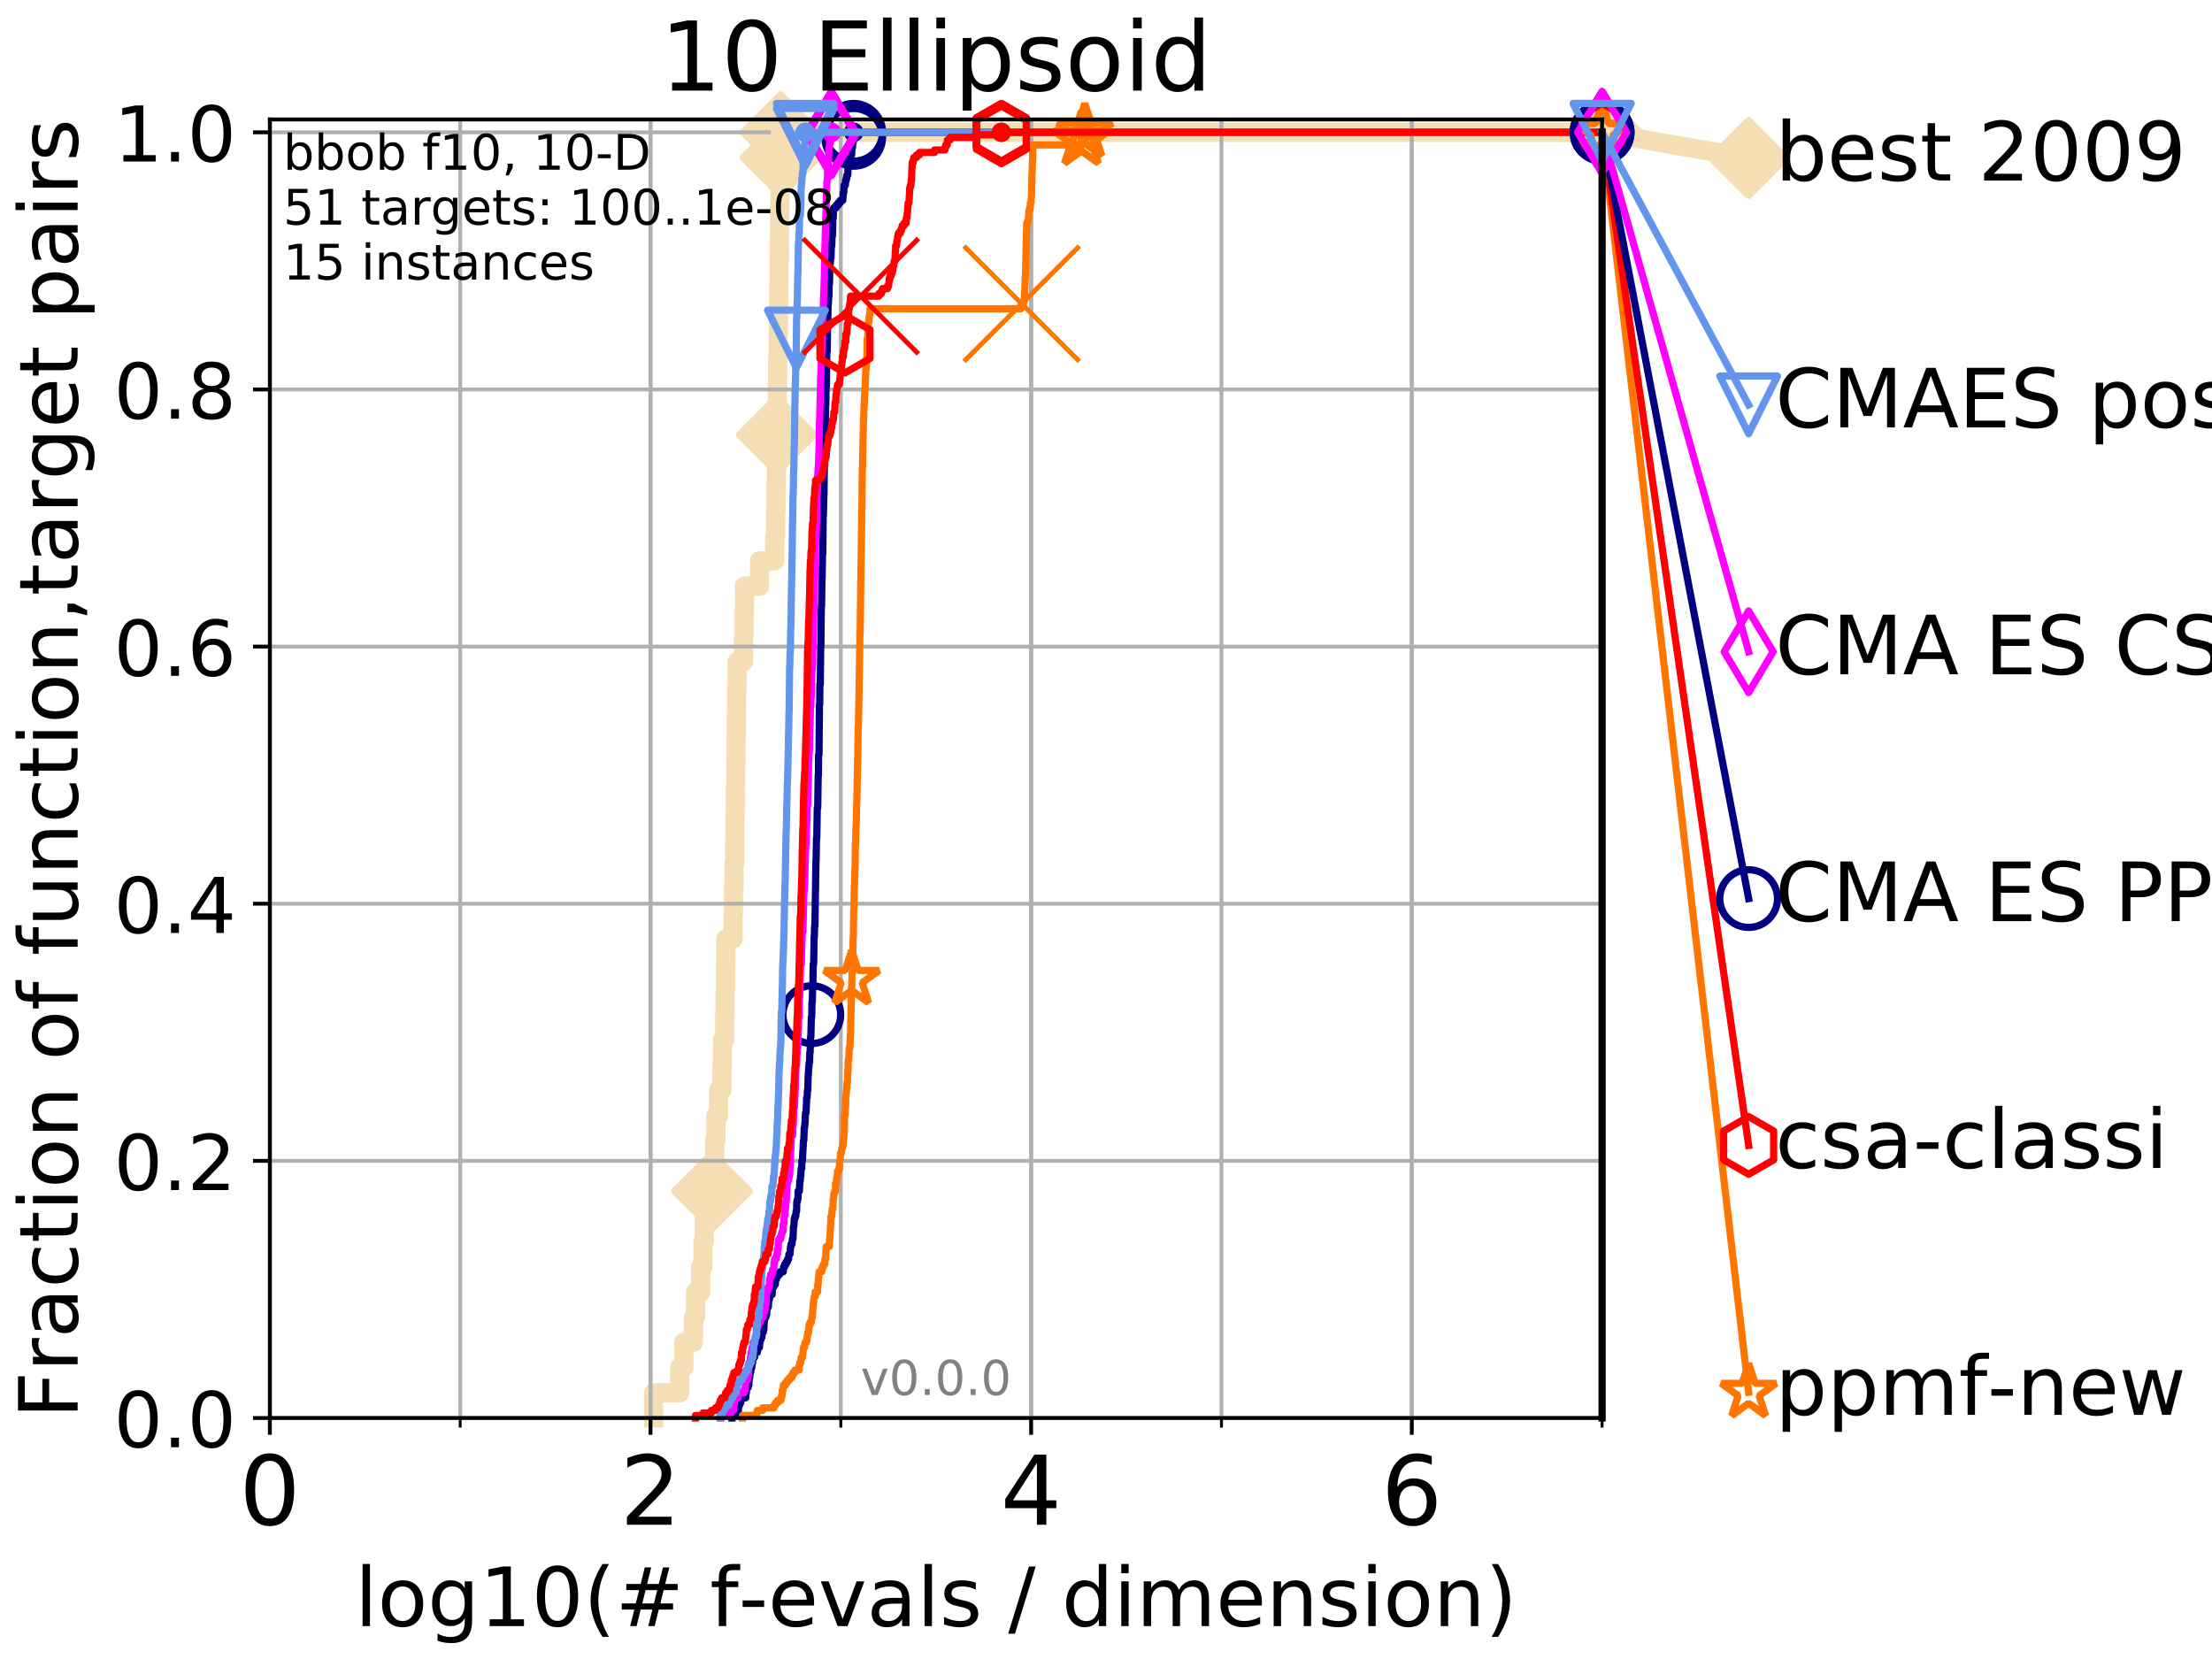 <?xml version="1.0" encoding="utf-8" standalone="no"?>
<!DOCTYPE svg PUBLIC "-//W3C//DTD SVG 1.1//EN"
  "http://www.w3.org/Graphics/SVG/1.1/DTD/svg11.dtd">
<!-- Created with matplotlib (http://matplotlib.org/) -->
<svg height="345pt" version="1.1" viewBox="0 0 460 345" width="460pt" xmlns="http://www.w3.org/2000/svg" xmlns:xlink="http://www.w3.org/1999/xlink">
 <defs>
  <style type="text/css">
*{stroke-linecap:butt;stroke-linejoin:round;}
  </style>
 </defs>
 <g id="figure_1">
  <g id="patch_1">
   <path d="M 0 345.6 
L 460.8 345.6 
L 460.8 0 
L 0 0 
z
" style="fill:#ffffff;"/>
  </g>
  <g id="axes_1">
   <g id="patch_2">
    <path d="M 56.12 294.88 
L 333.168 294.88 
L 333.168 24.84 
L 56.12 24.84 
z
" style="fill:#ffffff;"/>
   </g>
   <g id="line2d_1">
    <path d="M 135.918 294.88 
L 135.918 289.638 
L 141.34 289.638 
L 141.34 284.395 
L 142.223 284.395 
L 142.223 279.153 
L 144.184 279.153 
L 144.184 273.91 
L 144.638 273.91 
L 144.638 268.668 
L 145.711 268.668 
L 145.711 263.425 
L 146.173 263.425 
L 146.173 258.183 
L 146.453 258.183 
L 146.453 252.94 
L 147.438 252.94 
L 147.438 247.698 
L 148.078 247.698 
L 148.078 242.455 
L 148.609 242.455 
L 148.609 237.213 
L 148.876 237.213 
L 148.876 231.97 
L 149.443 231.97 
L 149.443 226.728 
L 150.13 226.728 
L 150.13 221.485 
L 150.239 221.485 
L 150.239 216.243 
L 150.714 216.243 
L 150.714 211 
L 150.798 211 
L 150.798 205.758 
L 150.874 205.758 
L 150.874 200.515 
L 150.937 200.515 
L 150.937 195.273 
L 152.444 195.273 
L 152.444 190.03 
L 152.527 190.03 
L 152.527 184.788 
L 152.646 184.788 
L 152.646 179.546 
L 152.789 179.546 
L 152.789 174.303 
L 152.826 174.303 
L 152.826 169.061 
L 152.919 169.061 
L 152.919 163.818 
L 152.987 163.818 
L 152.987 158.576 
L 153.054 158.576 
L 153.054 153.333 
L 153.139 153.333 
L 153.139 148.091 
L 153.206 148.091 
L 153.206 142.848 
L 153.285 142.848 
L 153.285 137.606 
L 154.624 137.606 
L 154.624 132.363 
L 154.735 132.363 
L 154.735 127.121 
L 154.829 127.121 
L 154.829 121.878 
L 157.95 121.878 
L 157.95 116.636 
L 161.107 116.636 
L 161.107 111.393 
L 161.293 111.393 
L 161.293 106.151 
L 161.38 106.151 
L 161.38 100.908 
L 161.451 100.908 
L 161.451 95.666 
L 161.515 95.666 
L 161.515 90.423 
L 161.56 90.423 
L 161.56 85.181 
L 161.653 85.181 
L 161.653 79.938 
L 161.719 79.938 
L 161.719 74.696 
L 161.804 74.696 
L 161.804 69.453 
L 161.87 69.453 
L 161.87 64.211 
L 161.939 64.211 
L 161.939 58.969 
L 162.019 58.969 
L 162.019 53.726 
L 162.088 53.726 
L 162.088 48.484 
L 162.142 48.484 
L 162.142 43.241 
L 162.192 43.241 
L 162.192 37.999 
L 162.264 37.999 
L 162.264 32.756 
L 162.335 32.756 
L 162.335 27.514 
L 333.168 27.514 
" style="fill:none;stroke:#f5deb3;stroke-linecap:square;stroke-width:4;"/>
   </g>
   <g id="line2d_2">
    <defs>
     <path d="M -0 7.778 
L 7.778 0 
L 0 -7.778 
L -7.778 -0 
z
" id="md6f4315fed" style="stroke:#f5deb3;stroke-linejoin:miter;stroke-width:1.5;"/>
    </defs>
    <g>
     <use style="fill:#f5deb3;stroke:#f5deb3;stroke-linejoin:miter;stroke-width:1.5;" x="148.078" xlink:href="#md6f4315fed" y="247.698"/>
     <use style="fill:#f5deb3;stroke:#f5deb3;stroke-linejoin:miter;stroke-width:1.5;" x="161.56" xlink:href="#md6f4315fed" y="90.423"/>
     <use style="fill:#f5deb3;stroke:#f5deb3;stroke-linejoin:miter;stroke-width:1.5;" x="162.335" xlink:href="#md6f4315fed" y="32.756"/>
     <use style="fill:#f5deb3;stroke:#f5deb3;stroke-linejoin:miter;stroke-width:1.5;" x="162.335" xlink:href="#md6f4315fed" y="27.514"/>
     <use style="fill:#f5deb3;stroke:#f5deb3;stroke-linejoin:miter;stroke-width:1.5;" x="333.168" xlink:href="#md6f4315fed" y="27.514"/>
    </g>
   </g>
   <g id="line2d_3">
    <path style="fill:none;stroke:#f5deb3;stroke-linecap:square;stroke-width:4;"/>
    <g/>
   </g>
   <g id="line2d_4">
    <path d="M 333.168 27.514 
L 363.643 32.861 
" style="fill:none;stroke:#f5deb3;stroke-linecap:square;stroke-width:4;"/>
    <g>
     <use style="fill:#f5deb3;stroke:#f5deb3;stroke-linejoin:miter;stroke-width:1.5;" x="333.168" xlink:href="#md6f4315fed" y="27.514"/>
     <use style="fill:#f5deb3;stroke:#f5deb3;stroke-linejoin:miter;stroke-width:1.5;" x="363.643" xlink:href="#md6f4315fed" y="32.861"/>
    </g>
   </g>
   <g id="matplotlib.axis_1">
    <g id="xtick_1">
     <g id="line2d_5">
      <path clip-path="url(#p269b281a74)" d="M 56.12 294.88 
L 56.12 24.84 
" style="fill:none;stroke:#b0b0b0;stroke-linecap:square;stroke-width:0.8;"/>
     </g>
     <g id="line2d_6">
      <defs>
       <path d="M 0 0 
L 0 3.5 
" id="m2dc4feebaf" style="stroke:#000000;stroke-width:0.8;"/>
      </defs>
      <g>
       <use style="stroke:#000000;stroke-width:0.8;" x="56.12" xlink:href="#m2dc4feebaf" y="294.88"/>
      </g>
     </g>
     <g id="text_1">
      <!-- 0 -->
      <defs>
       <path d="M 31.781 66.406 
Q 24.172 66.406 20.328 58.906 
Q 16.5 51.422 16.5 36.375 
Q 16.5 21.391 20.328 13.891 
Q 24.172 6.391 31.781 6.391 
Q 39.453 6.391 43.281 13.891 
Q 47.125 21.391 47.125 36.375 
Q 47.125 51.422 43.281 58.906 
Q 39.453 66.406 31.781 66.406 
z
M 31.781 74.219 
Q 44.047 74.219 50.516 64.516 
Q 56.984 54.828 56.984 36.375 
Q 56.984 17.969 50.516 8.266 
Q 44.047 -1.422 31.781 -1.422 
Q 19.531 -1.422 13.062 8.266 
Q 6.594 17.969 6.594 36.375 
Q 6.594 54.828 13.062 64.516 
Q 19.531 74.219 31.781 74.219 
z
" id="DejaVuSans-30"/>
      </defs>
      <g transform="translate(49.758 317.077)scale(0.2 -0.2)">
       <use xlink:href="#DejaVuSans-30"/>
      </g>
     </g>
    </g>
    <g id="xtick_2">
     <g id="line2d_7">
      <path clip-path="url(#p269b281a74)" d="M 135.277 294.88 
L 135.277 24.84 
" style="fill:none;stroke:#b0b0b0;stroke-linecap:square;stroke-width:0.8;"/>
     </g>
     <g id="line2d_8">
      <g>
       <use style="stroke:#000000;stroke-width:0.8;" x="135.277" xlink:href="#m2dc4feebaf" y="294.88"/>
      </g>
     </g>
     <g id="text_2">
      <!-- 2 -->
      <defs>
       <path d="M 19.188 8.297 
L 53.609 8.297 
L 53.609 0 
L 7.328 0 
L 7.328 8.297 
Q 12.938 14.109 22.625 23.891 
Q 32.328 33.688 34.812 36.531 
Q 39.547 41.844 41.422 45.531 
Q 43.312 49.219 43.312 52.781 
Q 43.312 58.594 39.234 62.25 
Q 35.156 65.922 28.609 65.922 
Q 23.969 65.922 18.812 64.312 
Q 13.672 62.703 7.812 59.422 
L 7.812 69.391 
Q 13.766 71.781 18.938 73 
Q 24.125 74.219 28.422 74.219 
Q 39.75 74.219 46.484 68.547 
Q 53.219 62.891 53.219 53.422 
Q 53.219 48.922 51.531 44.891 
Q 49.859 40.875 45.406 35.406 
Q 44.188 33.984 37.641 27.219 
Q 31.109 20.453 19.188 8.297 
z
" id="DejaVuSans-32"/>
      </defs>
      <g transform="translate(128.914 317.077)scale(0.2 -0.2)">
       <use xlink:href="#DejaVuSans-32"/>
      </g>
     </g>
    </g>
    <g id="xtick_3">
     <g id="line2d_9">
      <path clip-path="url(#p269b281a74)" d="M 214.433 294.88 
L 214.433 24.84 
" style="fill:none;stroke:#b0b0b0;stroke-linecap:square;stroke-width:0.8;"/>
     </g>
     <g id="line2d_10">
      <g>
       <use style="stroke:#000000;stroke-width:0.8;" x="214.433" xlink:href="#m2dc4feebaf" y="294.88"/>
      </g>
     </g>
     <g id="text_3">
      <!-- 4 -->
      <defs>
       <path d="M 37.797 64.312 
L 12.891 25.391 
L 37.797 25.391 
z
M 35.203 72.906 
L 47.609 72.906 
L 47.609 25.391 
L 58.016 25.391 
L 58.016 17.188 
L 47.609 17.188 
L 47.609 0 
L 37.797 0 
L 37.797 17.188 
L 4.891 17.188 
L 4.891 26.703 
z
" id="DejaVuSans-34"/>
      </defs>
      <g transform="translate(208.071 317.077)scale(0.2 -0.2)">
       <use xlink:href="#DejaVuSans-34"/>
      </g>
     </g>
    </g>
    <g id="xtick_4">
     <g id="line2d_11">
      <path clip-path="url(#p269b281a74)" d="M 293.59 294.88 
L 293.59 24.84 
" style="fill:none;stroke:#b0b0b0;stroke-linecap:square;stroke-width:0.8;"/>
     </g>
     <g id="line2d_12">
      <g>
       <use style="stroke:#000000;stroke-width:0.8;" x="293.59" xlink:href="#m2dc4feebaf" y="294.88"/>
      </g>
     </g>
     <g id="text_4">
      <!-- 6 -->
      <defs>
       <path d="M 33.016 40.375 
Q 26.375 40.375 22.484 35.828 
Q 18.609 31.297 18.609 23.391 
Q 18.609 15.531 22.484 10.953 
Q 26.375 6.391 33.016 6.391 
Q 39.656 6.391 43.531 10.953 
Q 47.406 15.531 47.406 23.391 
Q 47.406 31.297 43.531 35.828 
Q 39.656 40.375 33.016 40.375 
z
M 52.594 71.297 
L 52.594 62.312 
Q 48.875 64.062 45.094 64.984 
Q 41.312 65.922 37.594 65.922 
Q 27.828 65.922 22.672 59.328 
Q 17.531 52.734 16.797 39.406 
Q 19.672 43.656 24.016 45.922 
Q 28.375 48.188 33.594 48.188 
Q 44.578 48.188 50.953 41.516 
Q 57.328 34.859 57.328 23.391 
Q 57.328 12.156 50.688 5.359 
Q 44.047 -1.422 33.016 -1.422 
Q 20.359 -1.422 13.672 8.266 
Q 6.984 17.969 6.984 36.375 
Q 6.984 53.656 15.188 63.938 
Q 23.391 74.219 37.203 74.219 
Q 40.922 74.219 44.703 73.484 
Q 48.484 72.75 52.594 71.297 
z
" id="DejaVuSans-36"/>
      </defs>
      <g transform="translate(287.227 317.077)scale(0.2 -0.2)">
       <use xlink:href="#DejaVuSans-36"/>
      </g>
     </g>
    </g>
    <g id="xtick_5">
     <g id="line2d_13">
      <path clip-path="url(#p269b281a74)" d="M 56.12 294.88 
L 56.12 24.84 
" style="fill:none;stroke:#b0b0b0;stroke-linecap:square;stroke-width:0.8;"/>
     </g>
     <g id="line2d_14">
      <defs>
       <path d="M 0 0 
L 0 2 
" id="m0e11bddb22" style="stroke:#000000;stroke-width:0.6;"/>
      </defs>
      <g>
       <use style="stroke:#000000;stroke-width:0.6;" x="56.12" xlink:href="#m0e11bddb22" y="294.88"/>
      </g>
     </g>
    </g>
    <g id="xtick_6">
     <g id="line2d_15">
      <path clip-path="url(#p269b281a74)" d="M 95.698 294.88 
L 95.698 24.84 
" style="fill:none;stroke:#b0b0b0;stroke-linecap:square;stroke-width:0.8;"/>
     </g>
     <g id="line2d_16">
      <g>
       <use style="stroke:#000000;stroke-width:0.6;" x="95.698" xlink:href="#m0e11bddb22" y="294.88"/>
      </g>
     </g>
    </g>
    <g id="xtick_7">
     <g id="line2d_17">
      <path clip-path="url(#p269b281a74)" d="M 135.277 294.88 
L 135.277 24.84 
" style="fill:none;stroke:#b0b0b0;stroke-linecap:square;stroke-width:0.8;"/>
     </g>
     <g id="line2d_18">
      <g>
       <use style="stroke:#000000;stroke-width:0.6;" x="135.277" xlink:href="#m0e11bddb22" y="294.88"/>
      </g>
     </g>
    </g>
    <g id="xtick_8">
     <g id="line2d_19">
      <path clip-path="url(#p269b281a74)" d="M 174.855 294.88 
L 174.855 24.84 
" style="fill:none;stroke:#b0b0b0;stroke-linecap:square;stroke-width:0.8;"/>
     </g>
     <g id="line2d_20">
      <g>
       <use style="stroke:#000000;stroke-width:0.6;" x="174.855" xlink:href="#m0e11bddb22" y="294.88"/>
      </g>
     </g>
    </g>
    <g id="xtick_9">
     <g id="line2d_21">
      <path clip-path="url(#p269b281a74)" d="M 214.433 294.88 
L 214.433 24.84 
" style="fill:none;stroke:#b0b0b0;stroke-linecap:square;stroke-width:0.8;"/>
     </g>
     <g id="line2d_22">
      <g>
       <use style="stroke:#000000;stroke-width:0.6;" x="214.433" xlink:href="#m0e11bddb22" y="294.88"/>
      </g>
     </g>
    </g>
    <g id="xtick_10">
     <g id="line2d_23">
      <path clip-path="url(#p269b281a74)" d="M 254.011 294.88 
L 254.011 24.84 
" style="fill:none;stroke:#b0b0b0;stroke-linecap:square;stroke-width:0.8;"/>
     </g>
     <g id="line2d_24">
      <g>
       <use style="stroke:#000000;stroke-width:0.6;" x="254.011" xlink:href="#m0e11bddb22" y="294.88"/>
      </g>
     </g>
    </g>
    <g id="xtick_11">
     <g id="line2d_25">
      <path clip-path="url(#p269b281a74)" d="M 293.59 294.88 
L 293.59 24.84 
" style="fill:none;stroke:#b0b0b0;stroke-linecap:square;stroke-width:0.8;"/>
     </g>
     <g id="line2d_26">
      <g>
       <use style="stroke:#000000;stroke-width:0.6;" x="293.59" xlink:href="#m0e11bddb22" y="294.88"/>
      </g>
     </g>
    </g>
    <g id="xtick_12">
     <g id="line2d_27">
      <path clip-path="url(#p269b281a74)" d="M 333.168 294.88 
L 333.168 24.84 
" style="fill:none;stroke:#b0b0b0;stroke-linecap:square;stroke-width:0.8;"/>
     </g>
     <g id="line2d_28">
      <g>
       <use style="stroke:#000000;stroke-width:0.6;" x="333.168" xlink:href="#m0e11bddb22" y="294.88"/>
      </g>
     </g>
    </g>
    <g id="text_5">
     <!-- log10(# f-evals / dimension) -->
     <defs>
      <path d="M 9.422 75.984 
L 18.406 75.984 
L 18.406 0 
L 9.422 0 
z
" id="DejaVuSans-6c"/>
      <path d="M 30.609 48.391 
Q 23.391 48.391 19.188 42.75 
Q 14.984 37.109 14.984 27.297 
Q 14.984 17.484 19.156 11.844 
Q 23.344 6.203 30.609 6.203 
Q 37.797 6.203 41.984 11.859 
Q 46.188 17.531 46.188 27.297 
Q 46.188 37.016 41.984 42.703 
Q 37.797 48.391 30.609 48.391 
z
M 30.609 56 
Q 42.328 56 49.016 48.375 
Q 55.719 40.766 55.719 27.297 
Q 55.719 13.875 49.016 6.219 
Q 42.328 -1.422 30.609 -1.422 
Q 18.844 -1.422 12.172 6.219 
Q 5.516 13.875 5.516 27.297 
Q 5.516 40.766 12.172 48.375 
Q 18.844 56 30.609 56 
z
" id="DejaVuSans-6f"/>
      <path d="M 45.406 27.984 
Q 45.406 37.75 41.375 43.109 
Q 37.359 48.484 30.078 48.484 
Q 22.859 48.484 18.828 43.109 
Q 14.797 37.75 14.797 27.984 
Q 14.797 18.266 18.828 12.891 
Q 22.859 7.516 30.078 7.516 
Q 37.359 7.516 41.375 12.891 
Q 45.406 18.266 45.406 27.984 
z
M 54.391 6.781 
Q 54.391 -7.172 48.188 -13.984 
Q 42 -20.797 29.203 -20.797 
Q 24.469 -20.797 20.266 -20.094 
Q 16.062 -19.391 12.109 -17.922 
L 12.109 -9.188 
Q 16.062 -11.328 19.922 -12.344 
Q 23.781 -13.375 27.781 -13.375 
Q 36.625 -13.375 41.016 -8.766 
Q 45.406 -4.156 45.406 5.172 
L 45.406 9.625 
Q 42.625 4.781 38.281 2.391 
Q 33.938 0 27.875 0 
Q 17.828 0 11.672 7.656 
Q 5.516 15.328 5.516 27.984 
Q 5.516 40.672 11.672 48.328 
Q 17.828 56 27.875 56 
Q 33.938 56 38.281 53.609 
Q 42.625 51.219 45.406 46.391 
L 45.406 54.688 
L 54.391 54.688 
z
" id="DejaVuSans-67"/>
      <path d="M 12.406 8.297 
L 28.516 8.297 
L 28.516 63.922 
L 10.984 60.406 
L 10.984 69.391 
L 28.422 72.906 
L 38.281 72.906 
L 38.281 8.297 
L 54.391 8.297 
L 54.391 0 
L 12.406 0 
z
" id="DejaVuSans-31"/>
      <path d="M 31 75.875 
Q 24.469 64.656 21.281 53.656 
Q 18.109 42.672 18.109 31.391 
Q 18.109 20.125 21.312 9.062 
Q 24.516 -2 31 -13.188 
L 23.188 -13.188 
Q 15.875 -1.703 12.234 9.375 
Q 8.594 20.453 8.594 31.391 
Q 8.594 42.281 12.203 53.312 
Q 15.828 64.359 23.188 75.875 
z
" id="DejaVuSans-28"/>
      <path d="M 51.125 44 
L 36.922 44 
L 32.812 27.688 
L 47.125 27.688 
z
M 43.797 71.781 
L 38.719 51.516 
L 52.984 51.516 
L 58.109 71.781 
L 65.922 71.781 
L 60.891 51.516 
L 76.125 51.516 
L 76.125 44 
L 58.984 44 
L 54.984 27.688 
L 70.516 27.688 
L 70.516 20.219 
L 53.078 20.219 
L 48 0 
L 40.188 0 
L 45.219 20.219 
L 30.906 20.219 
L 25.875 0 
L 18.016 0 
L 23.094 20.219 
L 7.719 20.219 
L 7.719 27.688 
L 24.906 27.688 
L 29 44 
L 13.281 44 
L 13.281 51.516 
L 30.906 51.516 
L 35.891 71.781 
z
" id="DejaVuSans-23"/>
      <path id="DejaVuSans-20"/>
      <path d="M 37.109 75.984 
L 37.109 68.5 
L 28.516 68.5 
Q 23.688 68.5 21.797 66.547 
Q 19.922 64.594 19.922 59.516 
L 19.922 54.688 
L 34.719 54.688 
L 34.719 47.703 
L 19.922 47.703 
L 19.922 0 
L 10.891 0 
L 10.891 47.703 
L 2.297 47.703 
L 2.297 54.688 
L 10.891 54.688 
L 10.891 58.5 
Q 10.891 67.625 15.141 71.797 
Q 19.391 75.984 28.609 75.984 
z
" id="DejaVuSans-66"/>
      <path d="M 4.891 31.391 
L 31.203 31.391 
L 31.203 23.391 
L 4.891 23.391 
z
" id="DejaVuSans-2d"/>
      <path d="M 56.203 29.594 
L 56.203 25.203 
L 14.891 25.203 
Q 15.484 15.922 20.484 11.062 
Q 25.484 6.203 34.422 6.203 
Q 39.594 6.203 44.453 7.469 
Q 49.312 8.734 54.109 11.281 
L 54.109 2.781 
Q 49.266 0.734 44.188 -0.344 
Q 39.109 -1.422 33.891 -1.422 
Q 20.797 -1.422 13.156 6.188 
Q 5.516 13.812 5.516 26.812 
Q 5.516 40.234 12.766 48.109 
Q 20.016 56 32.328 56 
Q 43.359 56 49.781 48.891 
Q 56.203 41.797 56.203 29.594 
z
M 47.219 32.234 
Q 47.125 39.594 43.094 43.984 
Q 39.062 48.391 32.422 48.391 
Q 24.906 48.391 20.391 44.141 
Q 15.875 39.891 15.188 32.172 
z
" id="DejaVuSans-65"/>
      <path d="M 2.984 54.688 
L 12.5 54.688 
L 29.594 8.797 
L 46.688 54.688 
L 56.203 54.688 
L 35.688 0 
L 23.484 0 
z
" id="DejaVuSans-76"/>
      <path d="M 34.281 27.484 
Q 23.391 27.484 19.188 25 
Q 14.984 22.516 14.984 16.5 
Q 14.984 11.719 18.141 8.906 
Q 21.297 6.109 26.703 6.109 
Q 34.188 6.109 38.703 11.406 
Q 43.219 16.703 43.219 25.484 
L 43.219 27.484 
z
M 52.203 31.203 
L 52.203 0 
L 43.219 0 
L 43.219 8.297 
Q 40.141 3.328 35.547 0.953 
Q 30.953 -1.422 24.312 -1.422 
Q 15.922 -1.422 10.953 3.297 
Q 6 8.016 6 15.922 
Q 6 25.141 12.172 29.828 
Q 18.359 34.516 30.609 34.516 
L 43.219 34.516 
L 43.219 35.406 
Q 43.219 41.609 39.141 45 
Q 35.062 48.391 27.688 48.391 
Q 23 48.391 18.547 47.266 
Q 14.109 46.141 10.016 43.891 
L 10.016 52.203 
Q 14.938 54.109 19.578 55.047 
Q 24.219 56 28.609 56 
Q 40.484 56 46.344 49.844 
Q 52.203 43.703 52.203 31.203 
z
" id="DejaVuSans-61"/>
      <path d="M 44.281 53.078 
L 44.281 44.578 
Q 40.484 46.531 36.375 47.5 
Q 32.281 48.484 27.875 48.484 
Q 21.188 48.484 17.844 46.438 
Q 14.5 44.391 14.5 40.281 
Q 14.5 37.156 16.891 35.375 
Q 19.281 33.594 26.516 31.984 
L 29.594 31.297 
Q 39.156 29.25 43.188 25.516 
Q 47.219 21.781 47.219 15.094 
Q 47.219 7.469 41.188 3.016 
Q 35.156 -1.422 24.609 -1.422 
Q 20.219 -1.422 15.453 -0.562 
Q 10.688 0.297 5.422 2 
L 5.422 11.281 
Q 10.406 8.688 15.234 7.391 
Q 20.062 6.109 24.812 6.109 
Q 31.156 6.109 34.562 8.281 
Q 37.984 10.453 37.984 14.406 
Q 37.984 18.062 35.516 20.016 
Q 33.062 21.969 24.703 23.781 
L 21.578 24.516 
Q 13.234 26.266 9.516 29.906 
Q 5.812 33.547 5.812 39.891 
Q 5.812 47.609 11.281 51.797 
Q 16.75 56 26.812 56 
Q 31.781 56 36.172 55.266 
Q 40.578 54.547 44.281 53.078 
z
" id="DejaVuSans-73"/>
      <path d="M 25.391 72.906 
L 33.688 72.906 
L 8.297 -9.281 
L 0 -9.281 
z
" id="DejaVuSans-2f"/>
      <path d="M 45.406 46.391 
L 45.406 75.984 
L 54.391 75.984 
L 54.391 0 
L 45.406 0 
L 45.406 8.203 
Q 42.578 3.328 38.25 0.953 
Q 33.938 -1.422 27.875 -1.422 
Q 17.969 -1.422 11.734 6.484 
Q 5.516 14.406 5.516 27.297 
Q 5.516 40.188 11.734 48.094 
Q 17.969 56 27.875 56 
Q 33.938 56 38.25 53.625 
Q 42.578 51.266 45.406 46.391 
z
M 14.797 27.297 
Q 14.797 17.391 18.875 11.75 
Q 22.953 6.109 30.078 6.109 
Q 37.203 6.109 41.297 11.75 
Q 45.406 17.391 45.406 27.297 
Q 45.406 37.203 41.297 42.844 
Q 37.203 48.484 30.078 48.484 
Q 22.953 48.484 18.875 42.844 
Q 14.797 37.203 14.797 27.297 
z
" id="DejaVuSans-64"/>
      <path d="M 9.422 54.688 
L 18.406 54.688 
L 18.406 0 
L 9.422 0 
z
M 9.422 75.984 
L 18.406 75.984 
L 18.406 64.594 
L 9.422 64.594 
z
" id="DejaVuSans-69"/>
      <path d="M 52 44.188 
Q 55.375 50.25 60.062 53.125 
Q 64.75 56 71.094 56 
Q 79.641 56 84.281 50.016 
Q 88.922 44.047 88.922 33.016 
L 88.922 0 
L 79.891 0 
L 79.891 32.719 
Q 79.891 40.578 77.094 44.375 
Q 74.312 48.188 68.609 48.188 
Q 61.625 48.188 57.562 43.547 
Q 53.516 38.922 53.516 30.906 
L 53.516 0 
L 44.484 0 
L 44.484 32.719 
Q 44.484 40.625 41.703 44.406 
Q 38.922 48.188 33.109 48.188 
Q 26.219 48.188 22.156 43.531 
Q 18.109 38.875 18.109 30.906 
L 18.109 0 
L 9.078 0 
L 9.078 54.688 
L 18.109 54.688 
L 18.109 46.188 
Q 21.188 51.219 25.484 53.609 
Q 29.781 56 35.688 56 
Q 41.656 56 45.828 52.969 
Q 50 49.953 52 44.188 
z
" id="DejaVuSans-6d"/>
      <path d="M 54.891 33.016 
L 54.891 0 
L 45.906 0 
L 45.906 32.719 
Q 45.906 40.484 42.875 44.328 
Q 39.844 48.188 33.797 48.188 
Q 26.516 48.188 22.312 43.547 
Q 18.109 38.922 18.109 30.906 
L 18.109 0 
L 9.078 0 
L 9.078 54.688 
L 18.109 54.688 
L 18.109 46.188 
Q 21.344 51.125 25.703 53.562 
Q 30.078 56 35.797 56 
Q 45.219 56 50.047 50.172 
Q 54.891 44.344 54.891 33.016 
z
" id="DejaVuSans-6e"/>
      <path d="M 8.016 75.875 
L 15.828 75.875 
Q 23.141 64.359 26.781 53.312 
Q 30.422 42.281 30.422 31.391 
Q 30.422 20.453 26.781 9.375 
Q 23.141 -1.703 15.828 -13.188 
L 8.016 -13.188 
Q 14.5 -2 17.703 9.062 
Q 20.906 20.125 20.906 31.391 
Q 20.906 42.672 17.703 53.656 
Q 14.5 64.656 8.016 75.875 
z
" id="DejaVuSans-29"/>
     </defs>
     <g transform="translate(73.803 338.154)scale(0.17 -0.17)">
      <use xlink:href="#DejaVuSans-6c"/>
      <use x="27.783" xlink:href="#DejaVuSans-6f"/>
      <use x="88.965" xlink:href="#DejaVuSans-67"/>
      <use x="152.441" xlink:href="#DejaVuSans-31"/>
      <use x="216.064" xlink:href="#DejaVuSans-30"/>
      <use x="279.688" xlink:href="#DejaVuSans-28"/>
      <use x="318.701" xlink:href="#DejaVuSans-23"/>
      <use x="402.49" xlink:href="#DejaVuSans-20"/>
      <use x="434.277" xlink:href="#DejaVuSans-66"/>
      <use x="469.404" xlink:href="#DejaVuSans-2d"/>
      <use x="505.488" xlink:href="#DejaVuSans-65"/>
      <use x="567.012" xlink:href="#DejaVuSans-76"/>
      <use x="626.191" xlink:href="#DejaVuSans-61"/>
      <use x="687.471" xlink:href="#DejaVuSans-6c"/>
      <use x="715.254" xlink:href="#DejaVuSans-73"/>
      <use x="767.354" xlink:href="#DejaVuSans-20"/>
      <use x="799.141" xlink:href="#DejaVuSans-2f"/>
      <use x="832.832" xlink:href="#DejaVuSans-20"/>
      <use x="864.619" xlink:href="#DejaVuSans-64"/>
      <use x="928.096" xlink:href="#DejaVuSans-69"/>
      <use x="955.879" xlink:href="#DejaVuSans-6d"/>
      <use x="1053.291" xlink:href="#DejaVuSans-65"/>
      <use x="1114.814" xlink:href="#DejaVuSans-6e"/>
      <use x="1178.193" xlink:href="#DejaVuSans-73"/>
      <use x="1230.293" xlink:href="#DejaVuSans-69"/>
      <use x="1258.076" xlink:href="#DejaVuSans-6f"/>
      <use x="1319.258" xlink:href="#DejaVuSans-6e"/>
      <use x="1382.637" xlink:href="#DejaVuSans-29"/>
     </g>
    </g>
   </g>
   <g id="matplotlib.axis_2">
    <g id="ytick_1">
     <g id="line2d_29">
      <path clip-path="url(#p269b281a74)" d="M 56.12 294.88 
L 333.168 294.88 
" style="fill:none;stroke:#b0b0b0;stroke-linecap:square;stroke-width:0.8;"/>
     </g>
     <g id="line2d_30">
      <defs>
       <path d="M 0 0 
L -3.5 0 
" id="m52bf8120bb" style="stroke:#000000;stroke-width:0.8;"/>
      </defs>
      <g>
       <use style="stroke:#000000;stroke-width:0.8;" x="56.12" xlink:href="#m52bf8120bb" y="294.88"/>
      </g>
     </g>
     <g id="text_6">
      <!-- 0.0 -->
      <defs>
       <path d="M 10.688 12.406 
L 21 12.406 
L 21 0 
L 10.688 0 
z
" id="DejaVuSans-2e"/>
      </defs>
      <g transform="translate(23.675 300.959)scale(0.16 -0.16)">
       <use xlink:href="#DejaVuSans-30"/>
       <use x="63.623" xlink:href="#DejaVuSans-2e"/>
       <use x="95.41" xlink:href="#DejaVuSans-30"/>
      </g>
     </g>
    </g>
    <g id="ytick_2">
     <g id="line2d_31">
      <path clip-path="url(#p269b281a74)" d="M 56.12 241.407 
L 333.168 241.407 
" style="fill:none;stroke:#b0b0b0;stroke-linecap:square;stroke-width:0.8;"/>
     </g>
     <g id="line2d_32">
      <g>
       <use style="stroke:#000000;stroke-width:0.8;" x="56.12" xlink:href="#m52bf8120bb" y="241.407"/>
      </g>
     </g>
     <g id="text_7">
      <!-- 0.2 -->
      <g transform="translate(23.675 247.485)scale(0.16 -0.16)">
       <use xlink:href="#DejaVuSans-30"/>
       <use x="63.623" xlink:href="#DejaVuSans-2e"/>
       <use x="95.41" xlink:href="#DejaVuSans-32"/>
      </g>
     </g>
    </g>
    <g id="ytick_3">
     <g id="line2d_33">
      <path clip-path="url(#p269b281a74)" d="M 56.12 187.933 
L 333.168 187.933 
" style="fill:none;stroke:#b0b0b0;stroke-linecap:square;stroke-width:0.8;"/>
     </g>
     <g id="line2d_34">
      <g>
       <use style="stroke:#000000;stroke-width:0.8;" x="56.12" xlink:href="#m52bf8120bb" y="187.933"/>
      </g>
     </g>
     <g id="text_8">
      <!-- 0.4 -->
      <g transform="translate(23.675 194.012)scale(0.16 -0.16)">
       <use xlink:href="#DejaVuSans-30"/>
       <use x="63.623" xlink:href="#DejaVuSans-2e"/>
       <use x="95.41" xlink:href="#DejaVuSans-34"/>
      </g>
     </g>
    </g>
    <g id="ytick_4">
     <g id="line2d_35">
      <path clip-path="url(#p269b281a74)" d="M 56.12 134.46 
L 333.168 134.46 
" style="fill:none;stroke:#b0b0b0;stroke-linecap:square;stroke-width:0.8;"/>
     </g>
     <g id="line2d_36">
      <g>
       <use style="stroke:#000000;stroke-width:0.8;" x="56.12" xlink:href="#m52bf8120bb" y="134.46"/>
      </g>
     </g>
     <g id="text_9">
      <!-- 0.6 -->
      <g transform="translate(23.675 140.539)scale(0.16 -0.16)">
       <use xlink:href="#DejaVuSans-30"/>
       <use x="63.623" xlink:href="#DejaVuSans-2e"/>
       <use x="95.41" xlink:href="#DejaVuSans-36"/>
      </g>
     </g>
    </g>
    <g id="ytick_5">
     <g id="line2d_37">
      <path clip-path="url(#p269b281a74)" d="M 56.12 80.987 
L 333.168 80.987 
" style="fill:none;stroke:#b0b0b0;stroke-linecap:square;stroke-width:0.8;"/>
     </g>
     <g id="line2d_38">
      <g>
       <use style="stroke:#000000;stroke-width:0.8;" x="56.12" xlink:href="#m52bf8120bb" y="80.987"/>
      </g>
     </g>
     <g id="text_10">
      <!-- 0.8 -->
      <defs>
       <path d="M 31.781 34.625 
Q 24.75 34.625 20.719 30.859 
Q 16.703 27.094 16.703 20.516 
Q 16.703 13.922 20.719 10.156 
Q 24.75 6.391 31.781 6.391 
Q 38.812 6.391 42.859 10.172 
Q 46.922 13.969 46.922 20.516 
Q 46.922 27.094 42.891 30.859 
Q 38.875 34.625 31.781 34.625 
z
M 21.922 38.812 
Q 15.578 40.375 12.031 44.719 
Q 8.5 49.078 8.5 55.328 
Q 8.5 64.062 14.719 69.141 
Q 20.953 74.219 31.781 74.219 
Q 42.672 74.219 48.875 69.141 
Q 55.078 64.062 55.078 55.328 
Q 55.078 49.078 51.531 44.719 
Q 48 40.375 41.703 38.812 
Q 48.828 37.156 52.797 32.312 
Q 56.781 27.484 56.781 20.516 
Q 56.781 9.906 50.312 4.234 
Q 43.844 -1.422 31.781 -1.422 
Q 19.734 -1.422 13.25 4.234 
Q 6.781 9.906 6.781 20.516 
Q 6.781 27.484 10.781 32.312 
Q 14.797 37.156 21.922 38.812 
z
M 18.312 54.391 
Q 18.312 48.734 21.844 45.562 
Q 25.391 42.391 31.781 42.391 
Q 38.141 42.391 41.719 45.562 
Q 45.312 48.734 45.312 54.391 
Q 45.312 60.062 41.719 63.234 
Q 38.141 66.406 31.781 66.406 
Q 25.391 66.406 21.844 63.234 
Q 18.312 60.062 18.312 54.391 
z
" id="DejaVuSans-38"/>
      </defs>
      <g transform="translate(23.675 87.066)scale(0.16 -0.16)">
       <use xlink:href="#DejaVuSans-30"/>
       <use x="63.623" xlink:href="#DejaVuSans-2e"/>
       <use x="95.41" xlink:href="#DejaVuSans-38"/>
      </g>
     </g>
    </g>
    <g id="ytick_6">
     <g id="line2d_39">
      <path clip-path="url(#p269b281a74)" d="M 56.12 27.514 
L 333.168 27.514 
" style="fill:none;stroke:#b0b0b0;stroke-linecap:square;stroke-width:0.8;"/>
     </g>
     <g id="line2d_40">
      <g>
       <use style="stroke:#000000;stroke-width:0.8;" x="56.12" xlink:href="#m52bf8120bb" y="27.514"/>
      </g>
     </g>
     <g id="text_11">
      <!-- 1.0 -->
      <g transform="translate(23.675 33.592)scale(0.16 -0.16)">
       <use xlink:href="#DejaVuSans-31"/>
       <use x="63.623" xlink:href="#DejaVuSans-2e"/>
       <use x="95.41" xlink:href="#DejaVuSans-30"/>
      </g>
     </g>
    </g>
    <g id="text_12">
     <!-- Fraction of function,target pairs -->
     <defs>
      <path d="M 9.812 72.906 
L 51.703 72.906 
L 51.703 64.594 
L 19.672 64.594 
L 19.672 43.109 
L 48.578 43.109 
L 48.578 34.812 
L 19.672 34.812 
L 19.672 0 
L 9.812 0 
z
" id="DejaVuSans-46"/>
      <path d="M 41.109 46.297 
Q 39.594 47.172 37.812 47.578 
Q 36.031 48 33.891 48 
Q 26.266 48 22.188 43.047 
Q 18.109 38.094 18.109 28.812 
L 18.109 0 
L 9.078 0 
L 9.078 54.688 
L 18.109 54.688 
L 18.109 46.188 
Q 20.953 51.172 25.484 53.578 
Q 30.031 56 36.531 56 
Q 37.453 56 38.578 55.875 
Q 39.703 55.766 41.062 55.516 
z
" id="DejaVuSans-72"/>
      <path d="M 48.781 52.594 
L 48.781 44.188 
Q 44.969 46.297 41.141 47.344 
Q 37.312 48.391 33.406 48.391 
Q 24.656 48.391 19.812 42.844 
Q 14.984 37.312 14.984 27.297 
Q 14.984 17.281 19.812 11.734 
Q 24.656 6.203 33.406 6.203 
Q 37.312 6.203 41.141 7.25 
Q 44.969 8.297 48.781 10.406 
L 48.781 2.094 
Q 45.016 0.344 40.984 -0.531 
Q 36.969 -1.422 32.422 -1.422 
Q 20.062 -1.422 12.781 6.344 
Q 5.516 14.109 5.516 27.297 
Q 5.516 40.672 12.859 48.328 
Q 20.219 56 33.016 56 
Q 37.156 56 41.109 55.141 
Q 45.062 54.297 48.781 52.594 
z
" id="DejaVuSans-63"/>
      <path d="M 18.312 70.219 
L 18.312 54.688 
L 36.812 54.688 
L 36.812 47.703 
L 18.312 47.703 
L 18.312 18.016 
Q 18.312 11.328 20.141 9.422 
Q 21.969 7.516 27.594 7.516 
L 36.812 7.516 
L 36.812 0 
L 27.594 0 
Q 17.188 0 13.234 3.875 
Q 9.281 7.766 9.281 18.016 
L 9.281 47.703 
L 2.688 47.703 
L 2.688 54.688 
L 9.281 54.688 
L 9.281 70.219 
z
" id="DejaVuSans-74"/>
      <path d="M 8.5 21.578 
L 8.5 54.688 
L 17.484 54.688 
L 17.484 21.922 
Q 17.484 14.156 20.5 10.266 
Q 23.531 6.391 29.594 6.391 
Q 36.859 6.391 41.078 11.031 
Q 45.312 15.672 45.312 23.688 
L 45.312 54.688 
L 54.297 54.688 
L 54.297 0 
L 45.312 0 
L 45.312 8.406 
Q 42.047 3.422 37.719 1 
Q 33.406 -1.422 27.688 -1.422 
Q 18.266 -1.422 13.375 4.438 
Q 8.5 10.297 8.5 21.578 
z
M 31.109 56 
z
" id="DejaVuSans-75"/>
      <path d="M 11.719 12.406 
L 22.016 12.406 
L 22.016 4 
L 14.016 -11.625 
L 7.719 -11.625 
L 11.719 4 
z
" id="DejaVuSans-2c"/>
      <path d="M 18.109 8.203 
L 18.109 -20.797 
L 9.078 -20.797 
L 9.078 54.688 
L 18.109 54.688 
L 18.109 46.391 
Q 20.953 51.266 25.266 53.625 
Q 29.594 56 35.594 56 
Q 45.562 56 51.781 48.094 
Q 58.016 40.188 58.016 27.297 
Q 58.016 14.406 51.781 6.484 
Q 45.562 -1.422 35.594 -1.422 
Q 29.594 -1.422 25.266 0.953 
Q 20.953 3.328 18.109 8.203 
z
M 48.688 27.297 
Q 48.688 37.203 44.609 42.844 
Q 40.531 48.484 33.406 48.484 
Q 26.266 48.484 22.188 42.844 
Q 18.109 37.203 18.109 27.297 
Q 18.109 17.391 22.188 11.75 
Q 26.266 6.109 33.406 6.109 
Q 40.531 6.109 44.609 11.75 
Q 48.688 17.391 48.688 27.297 
z
" id="DejaVuSans-70"/>
     </defs>
     <g transform="translate(16.14 294.999)rotate(-90)scale(0.17 -0.17)">
      <use xlink:href="#DejaVuSans-46"/>
      <use x="57.41" xlink:href="#DejaVuSans-72"/>
      <use x="98.523" xlink:href="#DejaVuSans-61"/>
      <use x="159.803" xlink:href="#DejaVuSans-63"/>
      <use x="214.783" xlink:href="#DejaVuSans-74"/>
      <use x="253.992" xlink:href="#DejaVuSans-69"/>
      <use x="281.775" xlink:href="#DejaVuSans-6f"/>
      <use x="342.957" xlink:href="#DejaVuSans-6e"/>
      <use x="406.336" xlink:href="#DejaVuSans-20"/>
      <use x="438.123" xlink:href="#DejaVuSans-6f"/>
      <use x="499.305" xlink:href="#DejaVuSans-66"/>
      <use x="534.51" xlink:href="#DejaVuSans-20"/>
      <use x="566.297" xlink:href="#DejaVuSans-66"/>
      <use x="601.502" xlink:href="#DejaVuSans-75"/>
      <use x="664.881" xlink:href="#DejaVuSans-6e"/>
      <use x="728.26" xlink:href="#DejaVuSans-63"/>
      <use x="783.24" xlink:href="#DejaVuSans-74"/>
      <use x="822.449" xlink:href="#DejaVuSans-69"/>
      <use x="850.232" xlink:href="#DejaVuSans-6f"/>
      <use x="911.414" xlink:href="#DejaVuSans-6e"/>
      <use x="974.793" xlink:href="#DejaVuSans-2c"/>
      <use x="1006.58" xlink:href="#DejaVuSans-74"/>
      <use x="1045.789" xlink:href="#DejaVuSans-61"/>
      <use x="1107.068" xlink:href="#DejaVuSans-72"/>
      <use x="1148.166" xlink:href="#DejaVuSans-67"/>
      <use x="1211.643" xlink:href="#DejaVuSans-65"/>
      <use x="1273.166" xlink:href="#DejaVuSans-74"/>
      <use x="1312.375" xlink:href="#DejaVuSans-20"/>
      <use x="1344.162" xlink:href="#DejaVuSans-70"/>
      <use x="1407.639" xlink:href="#DejaVuSans-61"/>
      <use x="1468.918" xlink:href="#DejaVuSans-69"/>
      <use x="1496.701" xlink:href="#DejaVuSans-72"/>
      <use x="1537.814" xlink:href="#DejaVuSans-73"/>
     </g>
    </g>
   </g>
   <g id="line2d_41">
    <defs>
     <path d="M 0 1.5 
C 0.398 1.5 0.779 1.342 1.061 1.061 
C 1.342 0.779 1.5 0.398 1.5 0 
C 1.5 -0.398 1.342 -0.779 1.061 -1.061 
C 0.779 -1.342 0.398 -1.5 0 -1.5 
C -0.398 -1.5 -0.779 -1.342 -1.061 -1.061 
C -1.342 -0.779 -1.5 -0.398 -1.5 0 
C -1.5 0.398 -1.342 0.779 -1.061 1.061 
C -0.779 1.342 -0.398 1.5 0 1.5 
z
" id="m3f167f9779" style="stroke:#f5deb3;"/>
    </defs>
    <g>
     <use style="fill:#f5deb3;stroke:#f5deb3;" x="162.335" xlink:href="#m3f167f9779" y="27.514"/>
     <use style="fill:#f5deb3;stroke:#f5deb3;" x="162.335" xlink:href="#m3f167f9779" y="27.514"/>
    </g>
   </g>
   <g id="line2d_42">
    <defs>
     <path d="M 0 1.5 
C 0.398 1.5 0.779 1.342 1.061 1.061 
C 1.342 0.779 1.5 0.398 1.5 0 
C 1.5 -0.398 1.342 -0.779 1.061 -1.061 
C 0.779 -1.342 0.398 -1.5 0 -1.5 
C -0.398 -1.5 -0.779 -1.342 -1.061 -1.061 
C -1.342 -0.779 -1.5 -0.398 -1.5 0 
C -1.5 0.398 -1.342 0.779 -1.061 1.061 
C -0.779 1.342 -0.398 1.5 0 1.5 
z
" id="mdb0438e88d" style="stroke:#000080;"/>
    </defs>
    <g>
     <use style="fill:#000080;stroke:#000080;" x="177.524" xlink:href="#mdb0438e88d" y="27.514"/>
     <use style="fill:#000080;stroke:#000080;" x="177.524" xlink:href="#mdb0438e88d" y="27.514"/>
    </g>
   </g>
   <g id="line2d_43">
    <path d="M 152.221 294.88 
L 152.221 294.356 
L 152.87 294.356 
L 152.87 293.832 
L 153.218 293.832 
L 153.218 293.307 
L 153.548 293.307 
L 153.625 292.259 
L 153.795 292.259 
L 153.795 291.735 
L 154.045 291.735 
L 154.045 291.21 
L 154.166 291.21 
L 154.166 290.686 
L 155.081 290.686 
L 155.091 289.638 
L 155.221 289.638 
L 155.221 288.589 
L 155.552 288.589 
L 155.552 288.065 
L 155.736 288.065 
L 155.809 286.492 
L 155.913 286.492 
L 155.98 285.444 
L 156.108 285.444 
L 156.215 284.395 
L 156.342 284.395 
L 156.433 283.347 
L 156.528 283.347 
L 156.533 282.298 
L 156.908 282.298 
L 156.961 281.25 
L 157.484 281.25 
L 157.484 280.725 
L 157.602 280.725 
L 157.602 280.201 
L 157.931 280.201 
L 157.959 279.153 
L 158.069 279.153 
L 158.069 278.628 
L 158.228 278.628 
L 158.228 278.104 
L 158.448 278.104 
L 158.457 277.056 
L 158.727 277.056 
L 158.727 276.531 
L 158.85 276.531 
L 158.958 274.434 
L 159.049 274.434 
L 159.049 273.91 
L 159.276 273.91 
L 159.276 273.386 
L 159.445 273.386 
L 159.521 271.813 
L 159.779 271.813 
L 159.866 270.24 
L 160.005 270.24 
L 160.107 269.192 
L 160.586 269.192 
L 160.641 267.619 
L 160.907 267.619 
L 160.907 267.095 
L 161.24 267.095 
L 161.248 266.046 
L 161.47 266.046 
L 161.47 265.522 
L 161.715 265.522 
L 161.715 264.998 
L 162.153 264.998 
L 162.153 264.474 
L 162.879 264.474 
L 162.965 263.425 
L 163.18 263.425 
L 163.18 262.901 
L 163.485 262.901 
L 163.485 262.377 
L 163.766 262.377 
L 163.766 261.852 
L 163.991 261.852 
L 164.065 260.804 
L 164.289 260.804 
L 164.397 259.231 
L 164.504 259.231 
L 164.504 258.707 
L 164.703 258.707 
L 164.768 257.658 
L 164.901 257.658 
L 165.011 255.037 
L 165.09 255.037 
L 165.175 253.464 
L 165.313 253.464 
L 165.313 252.94 
L 165.492 252.94 
L 165.545 251.892 
L 165.651 251.892 
L 165.71 249.795 
L 165.844 249.795 
L 165.844 249.27 
L 165.959 249.27 
L 165.965 247.698 
L 166.237 247.698 
L 166.325 245.601 
L 166.406 245.601 
L 166.477 244.552 
L 166.527 244.552 
L 166.605 242.979 
L 166.729 242.979 
L 166.751 241.407 
L 166.864 241.407 
L 166.968 239.31 
L 166.984 239.31 
L 167.076 237.213 
L 167.157 237.213 
L 167.243 234.592 
L 167.299 234.592 
L 167.405 233.543 
L 167.413 233.543 
L 167.503 231.446 
L 167.608 231.446 
L 167.713 229.349 
L 167.723 229.349 
L 167.736 228.301 
L 167.835 228.301 
L 167.92 226.728 
L 167.976 226.728 
L 168.068 223.582 
L 168.096 223.582 
L 168.17 222.01 
L 168.211 222.01 
L 168.264 220.961 
L 168.347 220.961 
L 168.409 218.864 
L 168.474 218.864 
L 168.544 215.719 
L 168.621 215.719 
L 168.724 211.525 
L 168.803 211.525 
L 168.864 208.379 
L 168.919 208.379 
L 169.016 204.709 
L 169.043 204.709 
L 169.117 200.515 
L 169.208 200.515 
L 169.308 194.749 
L 169.353 194.749 
L 169.398 192.652 
L 169.469 192.652 
L 169.579 185.312 
L 169.586 185.312 
L 169.679 179.021 
L 169.709 179.021 
L 169.793 174.303 
L 169.855 174.303 
L 169.956 168.012 
L 170.047 168.012 
L 170.149 161.197 
L 170.196 161.197 
L 170.228 157.003 
L 170.318 157.003 
L 170.409 146.518 
L 170.467 146.518 
L 170.496 142.324 
L 170.584 142.324 
L 170.672 134.46 
L 170.705 134.46 
L 170.803 126.072 
L 170.847 126.072 
L 170.933 120.306 
L 170.97 120.306 
L 171.056 115.063 
L 171.105 115.063 
L 171.19 107.199 
L 171.229 107.199 
L 171.324 103.005 
L 171.349 103.005 
L 171.444 95.666 
L 171.475 95.666 
L 171.527 92.52 
L 171.596 92.52 
L 171.693 84.132 
L 171.737 84.132 
L 171.776 80.463 
L 171.858 80.463 
L 171.94 73.123 
L 172.021 73.123 
L 172.102 66.832 
L 172.142 66.832 
L 172.214 63.163 
L 172.262 63.163 
L 172.342 61.59 
L 172.378 61.59 
L 172.422 58.969 
L 172.501 58.969 
L 172.579 54.775 
L 172.658 54.775 
L 172.736 53.726 
L 172.803 53.726 
L 172.89 51.105 
L 172.967 51.105 
L 173.044 49.008 
L 173.12 49.008 
L 173.205 45.338 
L 173.273 45.338 
L 173.347 43.241 
L 173.868 43.241 
L 173.868 42.717 
L 174.271 42.717 
L 174.271 42.193 
L 174.736 42.193 
L 174.736 41.668 
L 175.263 41.668 
L 175.373 40.096 
L 175.463 40.096 
L 175.547 38.523 
L 175.791 38.523 
L 175.856 37.474 
L 175.995 37.474 
L 175.995 36.95 
L 176.114 36.95 
L 176.114 36.426 
L 176.305 36.426 
L 176.368 34.329 
L 176.68 34.329 
L 176.731 33.28 
L 176.864 33.28 
L 176.864 32.232 
L 177.107 32.232 
L 177.167 30.659 
L 177.287 30.659 
L 177.347 29.611 
L 177.442 29.611 
L 177.524 27.514 
L 333.168 27.514 
L 333.168 27.514 
" style="fill:none;stroke:#000080;stroke-linecap:square;stroke-width:1.5;"/>
   </g>
   <g id="line2d_44">
    <defs>
     <path d="M 0 6 
C 1.591 6 3.117 5.368 4.243 4.243 
C 5.368 3.117 6 1.591 6 0 
C 6 -1.591 5.368 -3.117 4.243 -4.243 
C 3.117 -5.368 1.591 -6 0 -6 
C -1.591 -6 -3.117 -5.368 -4.243 -4.243 
C -5.368 -3.117 -6 -1.591 -6 0 
C -6 1.591 -5.368 3.117 -4.243 4.243 
C -3.117 5.368 -1.591 6 0 6 
z
" id="m0afa0bf554" style="stroke:#000080;stroke-width:1.5;"/>
    </defs>
    <g>
     <use style="fill:none;stroke:#000080;stroke-width:1.5;" x="168.822" xlink:href="#m0afa0bf554" y="211"/>
     <use style="fill:none;stroke:#000080;stroke-width:1.5;" x="177.524" xlink:href="#m0afa0bf554" y="28.562"/>
     <use style="fill:none;stroke:#000080;stroke-width:1.5;" x="177.524" xlink:href="#m0afa0bf554" y="27.514"/>
     <use style="fill:none;stroke:#000080;stroke-width:1.5;" x="333.168" xlink:href="#m0afa0bf554" y="27.514"/>
    </g>
   </g>
   <g id="line2d_45">
    <path style="fill:none;stroke:#000080;stroke-linecap:square;stroke-width:1.5;"/>
    <g/>
   </g>
   <g id="line2d_46">
    <defs>
     <path d="M 0 1.5 
C 0.398 1.5 0.779 1.342 1.061 1.061 
C 1.342 0.779 1.5 0.398 1.5 0 
C 1.5 -0.398 1.342 -0.779 1.061 -1.061 
C 0.779 -1.342 0.398 -1.5 0 -1.5 
C -0.398 -1.5 -0.779 -1.342 -1.061 -1.061 
C -1.342 -0.779 -1.5 -0.398 -1.5 0 
C -1.5 0.398 -1.342 0.779 -1.061 1.061 
C -0.779 1.342 -0.398 1.5 0 1.5 
z
" id="m974e01f136" style="stroke:#ff00ff;"/>
    </defs>
    <g>
     <use style="fill:#ff00ff;stroke:#ff00ff;" x="172.89" xlink:href="#m974e01f136" y="27.514"/>
     <use style="fill:#ff00ff;stroke:#ff00ff;" x="172.89" xlink:href="#m974e01f136" y="27.514"/>
    </g>
   </g>
   <g id="line2d_47">
    <path d="M 149.882 294.88 
L 149.882 294.356 
L 150.777 294.356 
L 150.777 293.832 
L 152.047 293.832 
L 152.047 293.307 
L 152.527 293.307 
L 152.596 291.735 
L 152.795 291.735 
L 152.845 290.686 
L 153.53 290.686 
L 153.53 289.638 
L 154.724 289.638 
L 154.724 289.113 
L 154.955 289.113 
L 155.037 287.016 
L 155.435 287.016 
L 155.531 285.968 
L 155.652 285.968 
L 155.731 284.395 
L 155.772 284.395 
L 155.793 283.347 
L 156 283.347 
L 156.047 282.298 
L 156.164 282.298 
L 156.195 281.25 
L 156.317 281.25 
L 156.407 280.201 
L 156.607 280.201 
L 156.637 279.153 
L 157.034 279.153 
L 157.073 278.104 
L 157.232 278.104 
L 157.342 276.007 
L 157.597 276.007 
L 157.597 275.483 
L 157.746 275.483 
L 157.746 274.959 
L 158.087 274.959 
L 158.092 273.91 
L 158.683 273.91 
L 158.723 272.862 
L 158.954 272.862 
L 158.954 272.337 
L 159.114 272.337 
L 159.135 271.289 
L 159.28 271.289 
L 159.378 268.668 
L 159.538 268.668 
L 159.538 268.143 
L 159.73 268.143 
L 159.73 267.619 
L 160.001 267.619 
L 160.017 266.046 
L 160.159 266.046 
L 160.159 265.522 
L 160.276 265.522 
L 160.276 264.998 
L 160.606 264.998 
L 160.681 263.949 
L 160.899 263.949 
L 160.999 262.377 
L 161.076 262.377 
L 161.076 261.852 
L 161.391 261.852 
L 161.391 261.328 
L 161.526 261.328 
L 161.526 260.804 
L 161.675 260.804 
L 161.675 259.755 
L 161.822 259.755 
L 161.881 258.183 
L 161.983 258.183 
L 161.983 257.658 
L 162.339 257.658 
L 162.339 257.134 
L 162.491 257.134 
L 162.491 256.61 
L 162.614 256.61 
L 162.614 256.086 
L 162.813 256.086 
L 162.872 254.513 
L 162.999 254.513 
L 163.098 252.94 
L 163.186 252.94 
L 163.271 251.367 
L 163.362 251.367 
L 163.452 249.795 
L 163.509 249.795 
L 163.602 247.698 
L 163.628 247.698 
L 163.674 246.125 
L 163.779 246.125 
L 163.779 245.601 
L 163.903 245.601 
L 163.903 245.076 
L 164.036 245.076 
L 164.036 244.552 
L 164.193 244.552 
L 164.302 242.455 
L 164.305 242.455 
L 164.412 239.31 
L 164.431 239.31 
L 164.541 236.164 
L 164.833 236.164 
L 164.898 234.067 
L 164.962 234.067 
L 165.069 230.398 
L 165.19 230.398 
L 165.298 227.776 
L 165.34 227.776 
L 165.45 223.582 
L 165.462 223.582 
L 165.56 221.485 
L 165.639 221.485 
L 165.724 219.388 
L 165.751 219.388 
L 165.835 217.816 
L 165.899 217.816 
L 165.983 214.146 
L 166.034 214.146 
L 166.103 211.525 
L 166.192 211.525 
L 166.234 207.331 
L 166.305 207.331 
L 166.415 202.612 
L 166.418 202.612 
L 166.491 200.515 
L 166.644 200.515 
L 166.751 195.797 
L 166.771 195.797 
L 166.869 193.7 
L 166.973 193.7 
L 167.081 188.982 
L 167.098 188.982 
L 167.197 185.312 
L 167.232 185.312 
L 167.299 183.739 
L 167.344 183.739 
L 167.453 178.497 
L 167.487 178.497 
L 167.592 175.352 
L 167.663 175.352 
L 167.765 171.158 
L 167.775 171.158 
L 167.881 167.488 
L 167.946 167.488 
L 168.053 163.818 
L 168.058 163.818 
L 168.16 158.051 
L 168.19 158.051 
L 168.266 156.479 
L 168.307 156.479 
L 168.417 151.236 
L 168.434 151.236 
L 168.544 147.042 
L 168.589 147.042 
L 168.66 144.945 
L 168.709 144.945 
L 168.81 140.227 
L 168.827 140.227 
L 168.839 139.178 
L 168.944 139.178 
L 169.038 134.984 
L 169.062 134.984 
L 169.139 130.79 
L 169.177 130.79 
L 169.251 127.121 
L 169.296 127.121 
L 169.405 120.83 
L 169.417 120.83 
L 169.471 116.636 
L 169.537 116.636 
L 169.637 112.442 
L 169.661 112.442 
L 169.767 109.821 
L 169.779 109.821 
L 169.889 103.53 
L 169.894 103.53 
L 169.976 99.336 
L 170.038 99.336 
L 170.147 97.239 
L 170.183 97.239 
L 170.28 94.093 
L 170.311 94.093 
L 170.405 87.802 
L 170.434 87.802 
L 170.54 83.608 
L 170.558 83.608 
L 170.652 78.366 
L 170.696 78.366 
L 170.805 74.696 
L 170.814 74.696 
L 170.883 72.599 
L 170.955 72.599 
L 171.064 68.405 
L 171.071 68.405 
L 171.182 65.259 
L 171.184 65.259 
L 171.279 61.066 
L 171.299 61.066 
L 171.406 57.92 
L 171.421 57.92 
L 171.529 51.629 
L 171.552 51.629 
L 171.652 47.435 
L 171.667 47.435 
L 171.764 44.29 
L 171.78 44.29 
L 171.887 39.571 
L 171.901 39.571 
L 171.976 37.474 
L 172.041 37.474 
L 172.15 34.853 
L 172.16 34.853 
L 172.256 33.805 
L 172.294 33.805 
L 172.36 30.659 
L 172.514 30.659 
L 172.581 29.611 
L 172.734 29.611 
L 172.747 28.562 
L 172.885 28.562 
L 172.89 27.514 
L 333.168 27.514 
L 333.168 27.514 
" style="fill:none;stroke:#ff00ff;stroke-linecap:square;stroke-width:1.5;"/>
   </g>
   <g id="line2d_48">
    <defs>
     <path d="M -0 8.485 
L 5.091 0 
L 0 -8.485 
L -5.091 -0 
z
" id="mc241b7fbf2" style="stroke:#ff00ff;stroke-linejoin:miter;stroke-width:1.5;"/>
    </defs>
    <g>
     <use style="fill:none;stroke:#ff00ff;stroke-linejoin:miter;stroke-width:1.5;" x="172.89" xlink:href="#mc241b7fbf2" y="28.038"/>
     <use style="fill:none;stroke:#ff00ff;stroke-linejoin:miter;stroke-width:1.5;" x="172.89" xlink:href="#mc241b7fbf2" y="27.514"/>
     <use style="fill:none;stroke:#ff00ff;stroke-linejoin:miter;stroke-width:1.5;" x="172.89" xlink:href="#mc241b7fbf2" y="27.514"/>
     <use style="fill:none;stroke:#ff00ff;stroke-linejoin:miter;stroke-width:1.5;" x="333.168" xlink:href="#mc241b7fbf2" y="27.514"/>
    </g>
   </g>
   <g id="line2d_49">
    <path style="fill:none;stroke:#ff00ff;stroke-linecap:square;stroke-width:1.5;"/>
    <g/>
   </g>
   <g id="line2d_50">
    <defs>
     <path d="M 0 1.5 
C 0.398 1.5 0.779 1.342 1.061 1.061 
C 1.342 0.779 1.5 0.398 1.5 0 
C 1.5 -0.398 1.342 -0.779 1.061 -1.061 
C 0.779 -1.342 0.398 -1.5 0 -1.5 
C -0.398 -1.5 -0.779 -1.342 -1.061 -1.061 
C -1.342 -0.779 -1.5 -0.398 -1.5 0 
C -1.5 0.398 -1.342 0.779 -1.061 1.061 
C -0.779 1.342 -0.398 1.5 0 1.5 
z
" id="m9211df91f9" style="stroke:#ff7500;"/>
    </defs>
    <g>
     <use style="fill:#ff7500;stroke:#ff7500;" x="225.599" xlink:href="#m9211df91f9" y="27.514"/>
     <use style="fill:#ff7500;stroke:#ff7500;" x="225.599" xlink:href="#m9211df91f9" y="27.514"/>
    </g>
   </g>
   <g id="line2d_51">
    <path d="M 154.394 294.88 
L 154.394 294.356 
L 157.308 294.356 
L 157.308 293.832 
L 157.489 293.832 
L 157.489 293.307 
L 158.586 293.307 
L 158.586 292.783 
L 160.938 292.783 
L 160.938 292.259 
L 161.267 292.259 
L 161.267 291.735 
L 161.693 291.735 
L 161.693 291.21 
L 162.385 291.21 
L 162.385 290.686 
L 162.527 290.686 
L 162.527 290.162 
L 162.663 290.162 
L 162.681 289.113 
L 162.813 289.113 
L 162.906 288.065 
L 163.338 288.065 
L 163.338 287.541 
L 163.71 287.541 
L 163.71 287.016 
L 164.145 287.016 
L 164.145 286.492 
L 164.663 286.492 
L 164.663 285.968 
L 164.901 285.968 
L 164.901 285.444 
L 165.301 285.444 
L 165.301 284.919 
L 166.192 284.919 
L 166.197 283.871 
L 166.311 283.871 
L 166.311 283.347 
L 166.53 283.347 
L 166.594 282.298 
L 166.861 282.298 
L 166.97 281.25 
L 167.011 281.25 
L 167.079 280.201 
L 167.315 280.201 
L 167.424 279.153 
L 167.715 279.153 
L 167.715 278.628 
L 167.853 278.628 
L 167.881 277.58 
L 167.989 277.58 
L 167.989 277.056 
L 168.13 277.056 
L 168.228 276.007 
L 168.259 276.007 
L 168.259 275.483 
L 168.464 275.483 
L 168.464 274.959 
L 168.727 274.959 
L 168.824 273.91 
L 168.929 273.91 
L 169.024 272.337 
L 169.04 272.337 
L 169.144 270.765 
L 169.211 270.765 
L 169.308 269.716 
L 169.492 269.716 
L 169.516 268.668 
L 170.017 268.668 
L 170.063 267.095 
L 170.14 267.095 
L 170.23 265.522 
L 170.284 265.522 
L 170.32 264.474 
L 170.851 264.474 
L 170.851 263.949 
L 171.021 263.949 
L 171.021 263.425 
L 171.226 263.425 
L 171.226 262.901 
L 171.532 262.901 
L 171.54 261.852 
L 171.683 261.852 
L 171.78 259.755 
L 171.833 259.755 
L 171.833 259.231 
L 172.455 259.231 
L 172.505 257.658 
L 172.591 257.658 
L 172.687 255.037 
L 172.739 255.037 
L 172.817 252.94 
L 172.967 252.94 
L 173.046 251.367 
L 173.198 251.367 
L 173.273 249.27 
L 173.36 249.27 
L 173.403 248.222 
L 173.574 248.222 
L 173.574 247.698 
L 173.725 247.698 
L 173.736 246.125 
L 173.919 246.125 
L 173.973 245.076 
L 174.083 245.076 
L 174.182 243.504 
L 174.443 243.504 
L 174.443 242.979 
L 174.579 242.979 
L 174.586 241.407 
L 174.72 241.407 
L 174.788 239.834 
L 174.954 239.834 
L 175.062 238.785 
L 175.197 238.785 
L 175.197 238.261 
L 175.331 238.261 
L 175.413 236.689 
L 175.464 236.689 
L 175.57 235.116 
L 175.597 235.116 
L 175.607 231.97 
L 175.728 231.97 
L 175.814 230.398 
L 175.848 230.398 
L 175.887 227.776 
L 175.987 227.776 
L 176.06 226.204 
L 176.117 226.204 
L 176.127 225.155 
L 176.243 225.155 
L 176.306 222.534 
L 176.369 222.534 
L 176.387 220.437 
L 176.495 220.437 
L 176.584 218.34 
L 176.625 218.34 
L 176.625 217.816 
L 176.743 217.816 
L 176.85 215.194 
L 176.866 215.194 
L 176.966 210.476 
L 176.988 210.476 
L 177.081 205.234 
L 177.109 205.234 
L 177.187 202.612 
L 177.229 202.612 
L 177.299 198.943 
L 177.348 198.943 
L 177.418 194.749 
L 177.467 194.749 
L 177.537 188.982 
L 177.584 188.982 
L 177.653 184.264 
L 177.7 184.264 
L 177.794 180.594 
L 177.817 180.594 
L 177.888 175.352 
L 177.933 175.352 
L 178.013 171.682 
L 178.047 171.682 
L 178.14 167.488 
L 178.161 167.488 
L 178.262 162.245 
L 178.274 162.245 
L 178.36 157.527 
L 178.387 157.527 
L 178.452 151.236 
L 178.501 151.236 
L 178.612 145.469 
L 178.613 145.469 
L 178.723 138.654 
L 178.727 138.654 
L 178.834 131.315 
L 178.883 131.315 
L 178.993 121.878 
L 178.994 121.878 
L 179.103 115.063 
L 179.106 115.063 
L 179.214 106.151 
L 179.229 106.151 
L 179.324 97.239 
L 179.369 97.239 
L 179.479 90.948 
L 179.483 90.948 
L 179.589 86.754 
L 179.628 86.754 
L 179.683 84.132 
L 179.745 84.132 
L 179.84 80.987 
L 179.885 80.987 
L 179.994 78.366 
L 179.997 78.366 
L 180.043 76.793 
L 180.143 76.793 
L 180.242 74.172 
L 180.269 74.172 
L 180.345 70.502 
L 180.442 70.502 
L 180.523 67.356 
L 180.593 67.356 
L 180.593 66.832 
L 180.719 66.832 
L 180.745 65.784 
L 180.845 65.784 
L 180.932 64.211 
L 212.275 64.211 
L 212.373 63.163 
L 212.806 63.163 
L 212.806 62.638 
L 212.993 62.638 
L 213.082 60.541 
L 213.112 60.541 
L 213.215 57.396 
L 213.245 57.396 
L 213.356 52.678 
L 213.364 52.678 
L 213.465 47.959 
L 213.489 47.959 
L 213.515 46.387 
L 213.724 46.387 
L 213.724 45.862 
L 213.858 45.862 
L 213.967 43.765 
L 214.135 43.765 
L 214.135 43.241 
L 214.261 43.241 
L 214.261 42.193 
L 214.393 42.193 
L 214.488 40.62 
L 214.513 40.62 
L 214.614 35.902 
L 214.631 35.902 
L 214.713 33.28 
L 214.754 33.28 
L 214.794 30.659 
L 214.87 30.659 
L 214.87 30.135 
L 224.689 30.135 
L 224.689 29.611 
L 224.87 29.611 
L 224.896 28.562 
L 225.488 28.562 
L 225.488 28.038 
L 225.599 28.038 
L 225.599 27.514 
L 333.168 27.514 
L 333.168 27.514 
" style="fill:none;stroke:#ff7500;stroke-linecap:square;stroke-width:1.5;"/>
   </g>
   <g id="line2d_52">
    <defs>
     <path d="M 0 -6 
L -1.347 -1.854 
L -5.706 -1.854 
L -2.18 0.708 
L -3.527 4.854 
L -0 2.292 
L 3.527 4.854 
L 2.18 0.708 
L 5.706 -1.854 
L 1.347 -1.854 
z
" id="m28132de7b7" style="stroke:#ff7500;stroke-linejoin:bevel;stroke-width:1.5;"/>
    </defs>
    <g>
     <use style="fill:none;stroke:#ff7500;stroke-linejoin:bevel;stroke-width:1.5;" x="177.11" xlink:href="#m28132de7b7" y="203.661"/>
     <use style="fill:none;stroke:#ff7500;stroke-linejoin:bevel;stroke-width:1.5;" x="224.896" xlink:href="#m28132de7b7" y="29.086"/>
     <use style="fill:none;stroke:#ff7500;stroke-linejoin:bevel;stroke-width:1.5;" x="225.599" xlink:href="#m28132de7b7" y="27.514"/>
     <use style="fill:none;stroke:#ff7500;stroke-linejoin:bevel;stroke-width:1.5;" x="333.168" xlink:href="#m28132de7b7" y="27.514"/>
    </g>
   </g>
   <g id="line2d_53">
    <path style="fill:none;stroke:#ff7500;stroke-linecap:square;stroke-width:1.5;"/>
    <g/>
   </g>
   <g id="line2d_54">
    <path clip-path="url(#p269b281a74)" d="M 212.461 63.163 
" style="fill:none;stroke:#ff7500;stroke-linecap:square;stroke-width:1.5;"/>
    <defs>
     <path d="M -12 12 
L 12 -12 
M -12 -12 
L 12 12 
" id="md0ec1a9730" style="stroke:#ff7500;"/>
    </defs>
    <g clip-path="url(#p269b281a74)">
     <use style="fill:#ff7500;stroke:#ff7500;" x="212.461" xlink:href="#md0ec1a9730" y="63.163"/>
    </g>
   </g>
   <g id="line2d_55">
    <defs>
     <path d="M 0 1.5 
C 0.398 1.5 0.779 1.342 1.061 1.061 
C 1.342 0.779 1.5 0.398 1.5 0 
C 1.5 -0.398 1.342 -0.779 1.061 -1.061 
C 0.779 -1.342 0.398 -1.5 0 -1.5 
C -0.398 -1.5 -0.779 -1.342 -1.061 -1.061 
C -1.342 -0.779 -1.5 -0.398 -1.5 0 
C -1.5 0.398 -1.342 0.779 -1.061 1.061 
C -0.779 1.342 -0.398 1.5 0 1.5 
z
" id="m4155bec3ea" style="stroke:#6495ed;"/>
    </defs>
    <g>
     <use style="fill:#6495ed;stroke:#6495ed;" x="167.453" xlink:href="#m4155bec3ea" y="27.514"/>
     <use style="fill:#6495ed;stroke:#6495ed;" x="167.453" xlink:href="#m4155bec3ea" y="27.514"/>
    </g>
   </g>
   <g id="line2d_56">
    <path d="M 149.757 294.88 
L 149.757 294.356 
L 150.116 294.356 
L 150.116 293.832 
L 150.296 293.832 
L 150.296 293.307 
L 150.552 293.307 
L 150.552 292.783 
L 150.944 292.783 
L 150.944 292.259 
L 151.548 292.259 
L 151.548 291.735 
L 151.701 291.735 
L 151.701 291.21 
L 152.015 291.21 
L 152.015 290.686 
L 152.4 290.686 
L 152.4 290.162 
L 152.564 290.162 
L 152.564 289.638 
L 153.084 289.638 
L 153.182 288.589 
L 153.339 288.589 
L 153.345 287.541 
L 153.795 287.541 
L 153.795 287.016 
L 154.24 287.016 
L 154.24 286.492 
L 154.461 286.492 
L 154.461 285.968 
L 154.845 285.968 
L 154.845 285.444 
L 155.135 285.444 
L 155.135 284.919 
L 155.557 284.919 
L 155.573 283.871 
L 155.985 283.871 
L 155.985 283.347 
L 156.246 283.347 
L 156.347 282.298 
L 156.563 282.298 
L 156.657 281.25 
L 156.692 281.25 
L 156.761 279.677 
L 156.864 279.677 
L 156.903 278.628 
L 157.044 278.628 
L 157.044 278.104 
L 157.184 278.104 
L 157.184 277.58 
L 157.361 277.58 
L 157.446 275.483 
L 157.503 275.483 
L 157.592 273.91 
L 157.798 273.91 
L 157.885 272.337 
L 157.913 272.337 
L 158.014 270.765 
L 158.128 270.765 
L 158.232 269.192 
L 158.241 269.192 
L 158.327 266.046 
L 158.368 266.046 
L 158.444 263.949 
L 158.582 263.949 
L 158.683 262.377 
L 158.71 262.377 
L 158.771 261.328 
L 158.85 261.328 
L 158.95 259.231 
L 158.963 259.231 
L 159.036 258.183 
L 159.139 258.183 
L 159.242 256.61 
L 159.272 256.61 
L 159.357 255.561 
L 159.467 255.561 
L 159.542 254.513 
L 159.609 254.513 
L 159.659 253.464 
L 159.779 253.464 
L 159.886 252.416 
L 159.895 252.416 
L 159.895 251.892 
L 160.009 251.892 
L 160.099 249.795 
L 160.252 249.795 
L 160.28 248.746 
L 160.432 248.746 
L 160.531 246.649 
L 160.732 246.649 
L 160.837 245.076 
L 160.86 245.076 
L 160.86 244.552 
L 160.988 244.552 
L 161.095 241.931 
L 161.145 241.931 
L 161.198 240.358 
L 161.274 240.358 
L 161.376 238.785 
L 161.417 238.785 
L 161.526 236.164 
L 161.563 236.164 
L 161.63 233.543 
L 161.682 233.543 
L 161.749 230.398 
L 161.804 230.398 
L 161.91 227.252 
L 161.917 227.252 
L 162.012 223.058 
L 162.03 223.058 
L 162.099 220.961 
L 162.153 220.961 
L 162.225 218.34 
L 162.278 218.34 
L 162.357 216.767 
L 162.392 216.767 
L 162.477 210.476 
L 162.572 210.476 
L 162.677 205.234 
L 162.698 205.234 
L 162.768 200.515 
L 162.809 200.515 
L 162.896 197.894 
L 162.923 197.894 
L 163.03 193.7 
L 163.043 193.7 
L 163.152 187.409 
L 163.159 187.409 
L 163.267 183.215 
L 163.281 183.215 
L 163.392 176.924 
L 163.395 176.924 
L 163.492 172.73 
L 163.519 172.73 
L 163.615 167.488 
L 163.631 167.488 
L 163.74 162.77 
L 163.76 162.77 
L 163.867 158.576 
L 163.874 158.576 
L 163.981 152.809 
L 163.988 152.809 
L 164.078 148.091 
L 164.104 148.091 
L 164.206 138.654 
L 164.235 138.654 
L 164.311 135.509 
L 164.359 135.509 
L 164.447 130.266 
L 164.482 130.266 
L 164.582 122.927 
L 164.594 122.927 
L 164.703 116.636 
L 164.713 116.636 
L 164.821 108.248 
L 164.833 108.248 
L 164.916 103.005 
L 164.959 103.005 
L 165.044 97.763 
L 165.075 97.763 
L 165.16 93.045 
L 165.193 93.045 
L 165.292 84.132 
L 165.31 84.132 
L 165.409 79.414 
L 165.423 79.414 
L 165.527 74.172 
L 165.566 74.172 
L 165.657 66.308 
L 165.683 66.308 
L 165.794 62.114 
L 165.809 62.114 
L 165.91 56.872 
L 165.934 56.872 
L 166.031 50.581 
L 166.097 50.581 
L 166.135 48.484 
L 166.211 48.484 
L 166.291 44.814 
L 166.434 44.814 
L 166.544 42.193 
L 166.546 42.193 
L 166.624 38.523 
L 166.699 38.523 
L 166.782 36.95 
L 166.82 36.95 
L 166.861 35.902 
L 166.973 35.902 
L 167.076 31.708 
L 167.119 31.708 
L 167.146 30.659 
L 167.339 30.659 
L 167.432 28.562 
L 167.453 28.562 
L 167.453 27.514 
L 333.168 27.514 
L 333.168 27.514 
" style="fill:none;stroke:#6495ed;stroke-linecap:square;stroke-width:1.5;"/>
   </g>
   <g id="line2d_57">
    <defs>
     <path d="M -0 6 
L 6 -6 
L -6 -6 
z
" id="m1b03ee4b15" style="stroke:#6495ed;stroke-linejoin:miter;stroke-width:1.5;"/>
    </defs>
    <g>
     <use style="fill:none;stroke:#6495ed;stroke-linejoin:miter;stroke-width:1.5;" x="165.616" xlink:href="#m1b03ee4b15" y="70.502"/>
     <use style="fill:none;stroke:#6495ed;stroke-linejoin:miter;stroke-width:1.5;" x="167.453" xlink:href="#m1b03ee4b15" y="28.562"/>
     <use style="fill:none;stroke:#6495ed;stroke-linejoin:miter;stroke-width:1.5;" x="167.453" xlink:href="#m1b03ee4b15" y="27.514"/>
     <use style="fill:none;stroke:#6495ed;stroke-linejoin:miter;stroke-width:1.5;" x="333.168" xlink:href="#m1b03ee4b15" y="27.514"/>
    </g>
   </g>
   <g id="line2d_58">
    <path style="fill:none;stroke:#6495ed;stroke-linecap:square;stroke-width:1.5;"/>
    <g/>
   </g>
   <g id="line2d_59">
    <defs>
     <path d="M 0 1.5 
C 0.398 1.5 0.779 1.342 1.061 1.061 
C 1.342 0.779 1.5 0.398 1.5 0 
C 1.5 -0.398 1.342 -0.779 1.061 -1.061 
C 0.779 -1.342 0.398 -1.5 0 -1.5 
C -0.398 -1.5 -0.779 -1.342 -1.061 -1.061 
C -1.342 -0.779 -1.5 -0.398 -1.5 0 
C -1.5 0.398 -1.342 0.779 -1.061 1.061 
C -0.779 1.342 -0.398 1.5 0 1.5 
z
" id="m4510aa0639" style="stroke:#ff0000;"/>
    </defs>
    <g>
     <use style="fill:#ff0000;stroke:#ff0000;" x="208.242" xlink:href="#m4510aa0639" y="27.514"/>
     <use style="fill:#ff0000;stroke:#ff0000;" x="208.242" xlink:href="#m4510aa0639" y="27.514"/>
    </g>
   </g>
   <g id="line2d_60">
    <path d="M 144.618 294.88 
L 144.618 294.356 
L 146.2 294.356 
L 146.2 293.832 
L 147.923 293.832 
L 147.923 293.307 
L 148.751 293.307 
L 148.751 292.783 
L 149.36 292.783 
L 149.36 292.259 
L 149.616 292.259 
L 149.616 291.735 
L 149.764 291.735 
L 149.764 291.21 
L 150.079 291.21 
L 150.079 290.686 
L 150.756 290.686 
L 150.756 290.162 
L 150.895 290.162 
L 150.895 289.638 
L 151.252 289.638 
L 151.252 289.113 
L 151.701 289.113 
L 151.786 288.065 
L 152.021 288.065 
L 152.08 287.016 
L 152.273 287.016 
L 152.273 286.492 
L 152.432 286.492 
L 152.432 285.968 
L 152.608 285.968 
L 152.608 285.444 
L 153.333 285.444 
L 153.333 284.919 
L 153.619 284.919 
L 153.625 283.871 
L 153.825 283.871 
L 153.825 283.347 
L 153.993 283.347 
L 153.993 282.822 
L 154.189 282.822 
L 154.195 281.25 
L 154.388 281.25 
L 154.461 280.201 
L 154.562 280.201 
L 154.562 279.677 
L 154.691 279.677 
L 154.691 279.153 
L 155.004 279.153 
L 155.108 277.58 
L 155.167 277.58 
L 155.2 276.531 
L 155.414 276.531 
L 155.515 275.483 
L 155.918 275.483 
L 155.939 274.434 
L 156.154 274.434 
L 156.261 272.862 
L 156.332 272.862 
L 156.382 271.813 
L 156.518 271.813 
L 156.518 271.289 
L 156.716 271.289 
L 156.716 270.765 
L 156.854 270.765 
L 156.869 269.192 
L 157.015 269.192 
L 157.063 268.143 
L 157.126 268.143 
L 157.126 267.619 
L 157.602 267.619 
L 157.681 265.522 
L 157.83 265.522 
L 157.927 264.474 
L 158.069 264.474 
L 158.069 263.949 
L 158.241 263.949 
L 158.241 263.425 
L 158.381 263.425 
L 158.381 262.901 
L 158.502 262.901 
L 158.502 262.377 
L 159.045 262.377 
L 159.045 261.852 
L 159.208 261.852 
L 159.221 260.804 
L 159.75 260.804 
L 159.787 259.755 
L 160.025 259.755 
L 160.094 258.707 
L 160.188 258.707 
L 160.212 257.658 
L 160.304 257.658 
L 160.364 256.61 
L 160.567 256.61 
L 160.567 256.086 
L 160.724 256.086 
L 160.747 255.037 
L 160.98 255.037 
L 161.068 253.464 
L 161.183 253.464 
L 161.183 252.94 
L 161.459 252.94 
L 161.459 252.416 
L 161.597 252.416 
L 161.597 251.892 
L 161.73 251.892 
L 161.796 250.843 
L 161.87 250.843 
L 161.976 248.746 
L 162.073 248.746 
L 162.124 247.698 
L 162.353 247.698 
L 162.353 246.649 
L 162.551 246.649 
L 162.628 245.076 
L 162.913 245.076 
L 162.944 244.028 
L 163.081 244.028 
L 163.146 242.979 
L 163.237 242.979 
L 163.325 241.407 
L 163.585 241.407 
L 163.677 239.834 
L 163.74 239.834 
L 163.783 238.785 
L 164.039 238.785 
L 164.087 237.737 
L 164.187 237.737 
L 164.244 235.64 
L 164.4 235.64 
L 164.497 234.067 
L 164.538 234.067 
L 164.563 233.019 
L 164.719 233.019 
L 164.802 230.922 
L 164.855 230.922 
L 164.959 227.776 
L 164.993 227.776 
L 165.063 225.679 
L 165.129 225.679 
L 165.235 223.582 
L 165.247 223.582 
L 165.328 222.01 
L 165.37 222.01 
L 165.462 219.388 
L 165.483 219.388 
L 165.56 215.194 
L 165.66 215.194 
L 165.756 211.525 
L 165.818 211.525 
L 165.899 207.331 
L 165.977 207.331 
L 166.054 204.709 
L 166.097 204.709 
L 166.197 199.991 
L 166.217 199.991 
L 166.325 194.224 
L 166.35 194.224 
L 166.42 190.555 
L 166.493 190.555 
L 166.58 186.361 
L 166.621 186.361 
L 166.71 182.691 
L 166.743 182.691 
L 166.85 175.876 
L 166.867 175.876 
L 166.946 172.206 
L 166.997 172.206 
L 167.103 165.915 
L 167.117 165.915 
L 167.192 162.77 
L 167.229 162.77 
L 167.331 160.673 
L 167.365 160.673 
L 167.437 157.527 
L 167.487 157.527 
L 167.592 152.809 
L 167.606 152.809 
L 167.702 148.615 
L 167.731 148.615 
L 167.822 143.372 
L 167.842 143.372 
L 167.948 134.984 
L 167.956 134.984 
L 168.035 133.412 
L 168.068 133.412 
L 168.165 129.218 
L 168.206 129.218 
L 168.314 124.499 
L 168.337 124.499 
L 168.444 118.733 
L 168.474 118.733 
L 168.529 116.636 
L 168.593 116.636 
L 168.675 114.539 
L 168.766 114.539 
L 168.866 110.345 
L 168.902 110.345 
L 168.982 108.772 
L 169.079 108.772 
L 169.18 105.102 
L 169.204 105.102 
L 169.273 103.53 
L 169.356 103.53 
L 169.457 101.433 
L 169.516 101.433 
L 169.607 99.86 
L 170.463 99.86 
L 170.463 99.336 
L 170.794 99.336 
L 170.794 98.811 
L 171.069 98.811 
L 171.139 97.763 
L 171.22 97.763 
L 171.29 96.714 
L 171.509 96.714 
L 171.529 95.666 
L 171.631 95.666 
L 171.631 95.142 
L 171.788 95.142 
L 171.885 93.569 
L 171.964 93.569 
L 172.015 92.52 
L 172.128 92.52 
L 172.238 91.472 
L 172.244 91.472 
L 172.244 90.948 
L 172.36 90.948 
L 172.36 90.423 
L 172.64 90.423 
L 172.64 89.899 
L 172.759 89.899 
L 172.863 88.851 
L 173.004 88.851 
L 173.038 87.802 
L 173.149 87.802 
L 173.149 87.278 
L 173.311 87.278 
L 173.388 85.705 
L 173.58 85.705 
L 173.665 83.608 
L 173.795 83.608 
L 173.852 82.035 
L 173.928 82.035 
L 173.979 80.987 
L 174.083 80.987 
L 174.083 80.463 
L 174.198 80.463 
L 174.198 79.938 
L 174.55 79.938 
L 174.626 78.89 
L 174.673 78.89 
L 174.765 77.317 
L 174.894 77.317 
L 174.929 76.269 
L 175.019 76.269 
L 175.084 75.22 
L 175.175 75.22 
L 175.175 74.172 
L 175.36 74.172 
L 175.36 73.123 
L 175.488 73.123 
L 175.488 72.599 
L 175.618 72.599 
L 175.725 71.026 
L 175.91 71.026 
L 175.923 69.453 
L 176.071 69.453 
L 176.176 68.405 
L 176.19 68.405 
L 176.195 67.356 
L 176.336 67.356 
L 176.407 65.784 
L 176.465 65.784 
L 176.507 64.211 
L 176.627 64.211 
L 176.712 63.163 
L 176.771 63.163 
L 176.823 62.114 
L 176.882 62.114 
L 176.882 61.59 
L 182.745 61.59 
L 182.745 61.066 
L 183.274 61.066 
L 183.274 60.541 
L 183.52 60.541 
L 183.52 60.017 
L 184.543 60.017 
L 184.543 59.493 
L 184.798 59.493 
L 184.893 58.444 
L 184.93 58.444 
L 184.93 57.92 
L 185.067 57.92 
L 185.067 57.396 
L 185.293 57.396 
L 185.293 56.872 
L 185.512 56.872 
L 185.512 56.347 
L 185.64 56.347 
L 185.74 55.299 
L 185.879 55.299 
L 185.947 54.25 
L 186.11 54.25 
L 186.198 52.153 
L 186.239 52.153 
L 186.253 51.105 
L 186.44 51.105 
L 186.515 50.056 
L 186.602 50.056 
L 186.69 49.008 
L 186.818 49.008 
L 186.818 48.484 
L 187.235 48.484 
L 187.235 47.959 
L 187.455 47.959 
L 187.455 47.435 
L 187.609 47.435 
L 187.609 46.911 
L 188.012 46.911 
L 188.012 46.387 
L 188.448 46.387 
L 188.478 45.338 
L 188.581 45.338 
L 188.661 44.29 
L 188.71 44.29 
L 188.818 42.717 
L 188.842 42.717 
L 188.842 42.193 
L 189.03 42.193 
L 189.134 40.096 
L 189.142 40.096 
L 189.174 39.047 
L 189.301 39.047 
L 189.301 38.523 
L 189.443 38.523 
L 189.476 37.474 
L 189.56 37.474 
L 189.64 34.853 
L 189.675 34.853 
L 189.679 33.805 
L 189.911 33.805 
L 189.911 33.28 
L 190.024 33.28 
L 190.024 32.756 
L 190.59 32.756 
L 190.59 32.232 
L 191.195 32.232 
L 191.195 31.708 
L 194.345 31.708 
L 194.345 31.183 
L 196.5 31.183 
L 196.5 30.659 
L 196.665 30.659 
L 196.665 30.135 
L 196.992 30.135 
L 197.032 29.086 
L 197.627 29.086 
L 197.627 28.562 
L 202.83 28.562 
L 202.83 28.038 
L 208.242 28.038 
L 208.242 27.514 
L 333.168 27.514 
L 333.168 27.514 
" style="fill:none;stroke:#ff0000;stroke-linecap:square;stroke-width:1.5;"/>
   </g>
   <g id="line2d_61">
    <defs>
     <path d="M 0 -6 
L -5.196 -3 
L -5.196 3 
L -0 6 
L 5.196 3 
L 5.196 -3 
z
" id="me3209571b6" style="stroke:#ff0000;stroke-linejoin:miter;stroke-width:1.5;"/>
    </defs>
    <g>
     <use style="fill:none;stroke:#ff0000;stroke-linejoin:miter;stroke-width:1.5;" x="175.71" xlink:href="#me3209571b6" y="71.55"/>
     <use style="fill:none;stroke:#ff0000;stroke-linejoin:miter;stroke-width:1.5;" x="208.242" xlink:href="#me3209571b6" y="28.038"/>
     <use style="fill:none;stroke:#ff0000;stroke-linejoin:miter;stroke-width:1.5;" x="208.242" xlink:href="#me3209571b6" y="27.514"/>
     <use style="fill:none;stroke:#ff0000;stroke-linejoin:miter;stroke-width:1.5;" x="208.242" xlink:href="#me3209571b6" y="27.514"/>
     <use style="fill:none;stroke:#ff0000;stroke-linejoin:miter;stroke-width:1.5;" x="333.168" xlink:href="#me3209571b6" y="27.514"/>
    </g>
   </g>
   <g id="line2d_62">
    <path style="fill:none;stroke:#ff0000;stroke-linecap:square;stroke-width:1.5;"/>
    <g/>
   </g>
   <g id="line2d_63">
    <path clip-path="url(#p269b281a74)" d="M 178.99 61.59 
" style="fill:none;stroke:#ff0000;stroke-linecap:square;stroke-width:1.5;"/>
    <defs>
     <path d="M -12 12 
L 12 -12 
M -12 -12 
L 12 12 
" id="meb01b91765" style="stroke:#ff0000;"/>
    </defs>
    <g clip-path="url(#p269b281a74)">
     <use style="fill:#ff0000;stroke:#ff0000;" x="178.99" xlink:href="#meb01b91765" y="61.59"/>
    </g>
   </g>
   <g id="line2d_64">
    <path d="M 333.168 27.514 
L 363.643 289.533 
" style="fill:none;stroke:#ff7500;stroke-linecap:square;stroke-width:1.5;"/>
    <g>
     <use style="fill:none;stroke:#ff7500;stroke-linejoin:bevel;stroke-width:1.5;" x="333.168" xlink:href="#m28132de7b7" y="27.514"/>
     <use style="fill:none;stroke:#ff7500;stroke-linejoin:bevel;stroke-width:1.5;" x="363.643" xlink:href="#m28132de7b7" y="289.533"/>
    </g>
   </g>
   <g id="line2d_65">
    <path d="M 333.168 27.514 
L 363.643 238.198 
" style="fill:none;stroke:#ff0000;stroke-linecap:square;stroke-width:1.5;"/>
    <g>
     <use style="fill:none;stroke:#ff0000;stroke-linejoin:miter;stroke-width:1.5;" x="333.168" xlink:href="#me3209571b6" y="27.514"/>
     <use style="fill:none;stroke:#ff0000;stroke-linejoin:miter;stroke-width:1.5;" x="363.643" xlink:href="#me3209571b6" y="238.198"/>
    </g>
   </g>
   <g id="line2d_66">
    <path d="M 333.168 27.514 
L 363.643 186.864 
" style="fill:none;stroke:#000080;stroke-linecap:square;stroke-width:1.5;"/>
    <g>
     <use style="fill:none;stroke:#000080;stroke-width:1.5;" x="333.168" xlink:href="#m0afa0bf554" y="27.514"/>
     <use style="fill:none;stroke:#000080;stroke-width:1.5;" x="363.643" xlink:href="#m0afa0bf554" y="186.864"/>
    </g>
   </g>
   <g id="line2d_67">
    <path d="M 333.168 27.514 
L 363.643 135.53 
" style="fill:none;stroke:#ff00ff;stroke-linecap:square;stroke-width:1.5;"/>
    <g>
     <use style="fill:none;stroke:#ff00ff;stroke-linejoin:miter;stroke-width:1.5;" x="333.168" xlink:href="#mc241b7fbf2" y="27.514"/>
     <use style="fill:none;stroke:#ff00ff;stroke-linejoin:miter;stroke-width:1.5;" x="363.643" xlink:href="#mc241b7fbf2" y="135.53"/>
    </g>
   </g>
   <g id="line2d_68">
    <path d="M 333.168 27.514 
L 363.643 84.195 
" style="fill:none;stroke:#6495ed;stroke-linecap:square;stroke-width:1.5;"/>
    <g>
     <use style="fill:none;stroke:#6495ed;stroke-linejoin:miter;stroke-width:1.5;" x="333.168" xlink:href="#m1b03ee4b15" y="27.514"/>
     <use style="fill:none;stroke:#6495ed;stroke-linejoin:miter;stroke-width:1.5;" x="363.643" xlink:href="#m1b03ee4b15" y="84.195"/>
    </g>
   </g>
   <g id="line2d_69">
    <path d="M 333.168 294.88 
L 333.168 27.514 
" style="fill:none;stroke:#000000;stroke-linecap:square;stroke-width:1.5;"/>
   </g>
   <g id="patch_3">
    <path d="M 56.12 294.88 
L 56.12 24.84 
" style="fill:none;stroke:#000000;stroke-linecap:square;stroke-linejoin:miter;stroke-width:0.8;"/>
   </g>
   <g id="patch_4">
    <path d="M 333.168 294.88 
L 333.168 24.84 
" style="fill:none;stroke:#000000;stroke-linecap:square;stroke-linejoin:miter;stroke-width:0.8;"/>
   </g>
   <g id="patch_5">
    <path d="M 56.12 294.88 
L 333.168 294.88 
" style="fill:none;stroke:#000000;stroke-linecap:square;stroke-linejoin:miter;stroke-width:0.8;"/>
   </g>
   <g id="patch_6">
    <path d="M 56.12 24.84 
L 333.168 24.84 
" style="fill:none;stroke:#000000;stroke-linecap:square;stroke-linejoin:miter;stroke-width:0.8;"/>
   </g>
   <g id="text_13">
    <!-- ppmf-new -->
    <defs>
     <path d="M 4.203 54.688 
L 13.188 54.688 
L 24.422 12.016 
L 35.594 54.688 
L 46.188 54.688 
L 57.422 12.016 
L 68.609 54.688 
L 77.594 54.688 
L 63.281 0 
L 52.688 0 
L 40.922 44.828 
L 29.109 0 
L 18.5 0 
z
" id="DejaVuSans-77"/>
    </defs>
    <g transform="translate(369.184 294.224)scale(0.17 -0.17)">
     <use xlink:href="#DejaVuSans-70"/>
     <use x="63.477" xlink:href="#DejaVuSans-70"/>
     <use x="126.953" xlink:href="#DejaVuSans-6d"/>
     <use x="224.365" xlink:href="#DejaVuSans-66"/>
     <use x="259.492" xlink:href="#DejaVuSans-2d"/>
     <use x="295.576" xlink:href="#DejaVuSans-6e"/>
     <use x="358.955" xlink:href="#DejaVuSans-65"/>
     <use x="420.479" xlink:href="#DejaVuSans-77"/>
    </g>
   </g>
   <g id="text_14">
    <!-- csa-classi -->
    <g transform="translate(369.184 242.889)scale(0.17 -0.17)">
     <use xlink:href="#DejaVuSans-63"/>
     <use x="54.98" xlink:href="#DejaVuSans-73"/>
     <use x="107.08" xlink:href="#DejaVuSans-61"/>
     <use x="168.359" xlink:href="#DejaVuSans-2d"/>
     <use x="204.443" xlink:href="#DejaVuSans-63"/>
     <use x="259.424" xlink:href="#DejaVuSans-6c"/>
     <use x="287.207" xlink:href="#DejaVuSans-61"/>
     <use x="348.486" xlink:href="#DejaVuSans-73"/>
     <use x="400.586" xlink:href="#DejaVuSans-73"/>
     <use x="452.686" xlink:href="#DejaVuSans-69"/>
    </g>
   </g>
   <g id="text_15">
    <!-- CMA ES PPM -->
    <defs>
     <path d="M 64.406 67.281 
L 64.406 56.891 
Q 59.422 61.531 53.781 63.812 
Q 48.141 66.109 41.797 66.109 
Q 29.297 66.109 22.656 58.469 
Q 16.016 50.828 16.016 36.375 
Q 16.016 21.969 22.656 14.328 
Q 29.297 6.688 41.797 6.688 
Q 48.141 6.688 53.781 8.984 
Q 59.422 11.281 64.406 15.922 
L 64.406 5.609 
Q 59.234 2.094 53.438 0.328 
Q 47.656 -1.422 41.219 -1.422 
Q 24.656 -1.422 15.125 8.703 
Q 5.609 18.844 5.609 36.375 
Q 5.609 53.953 15.125 64.078 
Q 24.656 74.219 41.219 74.219 
Q 47.75 74.219 53.531 72.484 
Q 59.328 70.75 64.406 67.281 
z
" id="DejaVuSans-43"/>
     <path d="M 9.812 72.906 
L 24.516 72.906 
L 43.109 23.297 
L 61.812 72.906 
L 76.516 72.906 
L 76.516 0 
L 66.891 0 
L 66.891 64.016 
L 48.094 14.016 
L 38.188 14.016 
L 19.391 64.016 
L 19.391 0 
L 9.812 0 
z
" id="DejaVuSans-4d"/>
     <path d="M 34.188 63.188 
L 20.797 26.906 
L 47.609 26.906 
z
M 28.609 72.906 
L 39.797 72.906 
L 67.578 0 
L 57.328 0 
L 50.688 18.703 
L 17.828 18.703 
L 11.188 0 
L 0.781 0 
z
" id="DejaVuSans-41"/>
     <path d="M 9.812 72.906 
L 55.906 72.906 
L 55.906 64.594 
L 19.672 64.594 
L 19.672 43.016 
L 54.391 43.016 
L 54.391 34.719 
L 19.672 34.719 
L 19.672 8.297 
L 56.781 8.297 
L 56.781 0 
L 9.812 0 
z
" id="DejaVuSans-45"/>
     <path d="M 53.516 70.516 
L 53.516 60.891 
Q 47.906 63.578 42.922 64.891 
Q 37.938 66.219 33.297 66.219 
Q 25.25 66.219 20.875 63.094 
Q 16.5 59.969 16.5 54.203 
Q 16.5 49.359 19.406 46.891 
Q 22.312 44.438 30.422 42.922 
L 36.375 41.703 
Q 47.406 39.594 52.656 34.297 
Q 57.906 29 57.906 20.125 
Q 57.906 9.516 50.797 4.047 
Q 43.703 -1.422 29.984 -1.422 
Q 24.812 -1.422 18.969 -0.25 
Q 13.141 0.922 6.891 3.219 
L 6.891 13.375 
Q 12.891 10.016 18.656 8.297 
Q 24.422 6.594 29.984 6.594 
Q 38.422 6.594 43.016 9.906 
Q 47.609 13.234 47.609 19.391 
Q 47.609 24.75 44.312 27.781 
Q 41.016 30.812 33.5 32.328 
L 27.484 33.5 
Q 16.453 35.688 11.516 40.375 
Q 6.594 45.062 6.594 53.422 
Q 6.594 63.094 13.406 68.656 
Q 20.219 74.219 32.172 74.219 
Q 37.312 74.219 42.625 73.281 
Q 47.953 72.359 53.516 70.516 
z
" id="DejaVuSans-53"/>
     <path d="M 19.672 64.797 
L 19.672 37.406 
L 32.078 37.406 
Q 38.969 37.406 42.719 40.969 
Q 46.484 44.531 46.484 51.125 
Q 46.484 57.672 42.719 61.234 
Q 38.969 64.797 32.078 64.797 
z
M 9.812 72.906 
L 32.078 72.906 
Q 44.344 72.906 50.609 67.359 
Q 56.891 61.812 56.891 51.125 
Q 56.891 40.328 50.609 34.812 
Q 44.344 29.297 32.078 29.297 
L 19.672 29.297 
L 19.672 0 
L 9.812 0 
z
" id="DejaVuSans-50"/>
    </defs>
    <g transform="translate(369.184 191.555)scale(0.17 -0.17)">
     <use xlink:href="#DejaVuSans-43"/>
     <use x="69.824" xlink:href="#DejaVuSans-4d"/>
     <use x="156.104" xlink:href="#DejaVuSans-41"/>
     <use x="224.512" xlink:href="#DejaVuSans-20"/>
     <use x="256.299" xlink:href="#DejaVuSans-45"/>
     <use x="319.482" xlink:href="#DejaVuSans-53"/>
     <use x="382.959" xlink:href="#DejaVuSans-20"/>
     <use x="414.746" xlink:href="#DejaVuSans-50"/>
     <use x="475.049" xlink:href="#DejaVuSans-50"/>
     <use x="535.352" xlink:href="#DejaVuSans-4d"/>
    </g>
   </g>
   <g id="text_16">
    <!-- CMA ES CSA -->
    <g transform="translate(369.184 140.221)scale(0.17 -0.17)">
     <use xlink:href="#DejaVuSans-43"/>
     <use x="69.824" xlink:href="#DejaVuSans-4d"/>
     <use x="156.104" xlink:href="#DejaVuSans-41"/>
     <use x="224.512" xlink:href="#DejaVuSans-20"/>
     <use x="256.299" xlink:href="#DejaVuSans-45"/>
     <use x="319.482" xlink:href="#DejaVuSans-53"/>
     <use x="382.959" xlink:href="#DejaVuSans-20"/>
     <use x="414.746" xlink:href="#DejaVuSans-43"/>
     <use x="484.57" xlink:href="#DejaVuSans-53"/>
     <use x="548.062" xlink:href="#DejaVuSans-41"/>
    </g>
   </g>
   <g id="text_17">
    <!-- CMAES posi -->
    <g transform="translate(369.184 88.886)scale(0.17 -0.17)">
     <use xlink:href="#DejaVuSans-43"/>
     <use x="69.824" xlink:href="#DejaVuSans-4d"/>
     <use x="156.104" xlink:href="#DejaVuSans-41"/>
     <use x="224.512" xlink:href="#DejaVuSans-45"/>
     <use x="287.695" xlink:href="#DejaVuSans-53"/>
     <use x="351.172" xlink:href="#DejaVuSans-20"/>
     <use x="382.959" xlink:href="#DejaVuSans-70"/>
     <use x="446.436" xlink:href="#DejaVuSans-6f"/>
     <use x="507.617" xlink:href="#DejaVuSans-73"/>
     <use x="559.717" xlink:href="#DejaVuSans-69"/>
    </g>
   </g>
   <g id="text_18">
    <!-- best 2009 -->
    <defs>
     <path d="M 48.688 27.297 
Q 48.688 37.203 44.609 42.844 
Q 40.531 48.484 33.406 48.484 
Q 26.266 48.484 22.188 42.844 
Q 18.109 37.203 18.109 27.297 
Q 18.109 17.391 22.188 11.75 
Q 26.266 6.109 33.406 6.109 
Q 40.531 6.109 44.609 11.75 
Q 48.688 17.391 48.688 27.297 
z
M 18.109 46.391 
Q 20.953 51.266 25.266 53.625 
Q 29.594 56 35.594 56 
Q 45.562 56 51.781 48.094 
Q 58.016 40.188 58.016 27.297 
Q 58.016 14.406 51.781 6.484 
Q 45.562 -1.422 35.594 -1.422 
Q 29.594 -1.422 25.266 0.953 
Q 20.953 3.328 18.109 8.203 
L 18.109 0 
L 9.078 0 
L 9.078 75.984 
L 18.109 75.984 
z
" id="DejaVuSans-62"/>
     <path d="M 10.984 1.516 
L 10.984 10.5 
Q 14.703 8.734 18.5 7.812 
Q 22.312 6.891 25.984 6.891 
Q 35.75 6.891 40.891 13.453 
Q 46.047 20.016 46.781 33.406 
Q 43.953 29.203 39.594 26.953 
Q 35.25 24.703 29.984 24.703 
Q 19.047 24.703 12.672 31.312 
Q 6.297 37.938 6.297 49.422 
Q 6.297 60.641 12.938 67.422 
Q 19.578 74.219 30.609 74.219 
Q 43.266 74.219 49.922 64.516 
Q 56.594 54.828 56.594 36.375 
Q 56.594 19.141 48.406 8.859 
Q 40.234 -1.422 26.422 -1.422 
Q 22.703 -1.422 18.891 -0.688 
Q 15.094 0.047 10.984 1.516 
z
M 30.609 32.422 
Q 37.25 32.422 41.125 36.953 
Q 45.016 41.5 45.016 49.422 
Q 45.016 57.281 41.125 61.844 
Q 37.25 66.406 30.609 66.406 
Q 23.969 66.406 20.094 61.844 
Q 16.219 57.281 16.219 49.422 
Q 16.219 41.5 20.094 36.953 
Q 23.969 32.422 30.609 32.422 
z
" id="DejaVuSans-39"/>
    </defs>
    <g transform="translate(369.184 37.552)scale(0.17 -0.17)">
     <use xlink:href="#DejaVuSans-62"/>
     <use x="63.477" xlink:href="#DejaVuSans-65"/>
     <use x="125" xlink:href="#DejaVuSans-73"/>
     <use x="177.1" xlink:href="#DejaVuSans-74"/>
     <use x="216.309" xlink:href="#DejaVuSans-20"/>
     <use x="248.096" xlink:href="#DejaVuSans-32"/>
     <use x="311.719" xlink:href="#DejaVuSans-30"/>
     <use x="375.342" xlink:href="#DejaVuSans-30"/>
     <use x="438.965" xlink:href="#DejaVuSans-39"/>
    </g>
   </g>
   <g id="text_19">
    <!-- bbob f10, 10-D -->
    <defs>
     <path d="M 19.672 64.797 
L 19.672 8.109 
L 31.594 8.109 
Q 46.688 8.109 53.688 14.938 
Q 60.688 21.781 60.688 36.531 
Q 60.688 51.172 53.688 57.984 
Q 46.688 64.797 31.594 64.797 
z
M 9.812 72.906 
L 30.078 72.906 
Q 51.266 72.906 61.172 64.094 
Q 71.094 55.281 71.094 36.531 
Q 71.094 17.672 61.125 8.828 
Q 51.172 0 30.078 0 
L 9.812 0 
z
" id="DejaVuSans-44"/>
    </defs>
    <g transform="translate(58.89 35.291)scale(0.102 -0.102)">
     <use xlink:href="#DejaVuSans-62"/>
     <use x="63.477" xlink:href="#DejaVuSans-62"/>
     <use x="126.953" xlink:href="#DejaVuSans-6f"/>
     <use x="188.135" xlink:href="#DejaVuSans-62"/>
     <use x="251.611" xlink:href="#DejaVuSans-20"/>
     <use x="283.398" xlink:href="#DejaVuSans-66"/>
     <use x="318.604" xlink:href="#DejaVuSans-31"/>
     <use x="382.227" xlink:href="#DejaVuSans-30"/>
     <use x="445.85" xlink:href="#DejaVuSans-2c"/>
     <use x="477.637" xlink:href="#DejaVuSans-20"/>
     <use x="509.424" xlink:href="#DejaVuSans-31"/>
     <use x="573.047" xlink:href="#DejaVuSans-30"/>
     <use x="636.67" xlink:href="#DejaVuSans-2d"/>
     <use x="672.754" xlink:href="#DejaVuSans-44"/>
    </g>
    <!-- 51 targets: 100..1e-08 -->
    <defs>
     <path d="M 10.797 72.906 
L 49.516 72.906 
L 49.516 64.594 
L 19.828 64.594 
L 19.828 46.734 
Q 21.969 47.469 24.109 47.828 
Q 26.266 48.188 28.422 48.188 
Q 40.625 48.188 47.75 41.5 
Q 54.891 34.812 54.891 23.391 
Q 54.891 11.625 47.562 5.094 
Q 40.234 -1.422 26.906 -1.422 
Q 22.312 -1.422 17.547 -0.641 
Q 12.797 0.141 7.719 1.703 
L 7.719 11.625 
Q 12.109 9.234 16.797 8.062 
Q 21.484 6.891 26.703 6.891 
Q 35.156 6.891 40.078 11.328 
Q 45.016 15.766 45.016 23.391 
Q 45.016 31 40.078 35.438 
Q 35.156 39.891 26.703 39.891 
Q 22.75 39.891 18.812 39.016 
Q 14.891 38.141 10.797 36.281 
z
" id="DejaVuSans-35"/>
     <path d="M 11.719 12.406 
L 22.016 12.406 
L 22.016 0 
L 11.719 0 
z
M 11.719 51.703 
L 22.016 51.703 
L 22.016 39.312 
L 11.719 39.312 
z
" id="DejaVuSans-3a"/>
    </defs>
    <g transform="translate(58.89 46.713)scale(0.102 -0.102)">
     <use xlink:href="#DejaVuSans-35"/>
     <use x="63.623" xlink:href="#DejaVuSans-31"/>
     <use x="127.246" xlink:href="#DejaVuSans-20"/>
     <use x="159.033" xlink:href="#DejaVuSans-74"/>
     <use x="198.242" xlink:href="#DejaVuSans-61"/>
     <use x="259.521" xlink:href="#DejaVuSans-72"/>
     <use x="300.619" xlink:href="#DejaVuSans-67"/>
     <use x="364.096" xlink:href="#DejaVuSans-65"/>
     <use x="425.619" xlink:href="#DejaVuSans-74"/>
     <use x="464.828" xlink:href="#DejaVuSans-73"/>
     <use x="516.928" xlink:href="#DejaVuSans-3a"/>
     <use x="550.619" xlink:href="#DejaVuSans-20"/>
     <use x="582.406" xlink:href="#DejaVuSans-31"/>
     <use x="646.029" xlink:href="#DejaVuSans-30"/>
     <use x="709.652" xlink:href="#DejaVuSans-30"/>
     <use x="773.275" xlink:href="#DejaVuSans-2e"/>
     <use x="805.062" xlink:href="#DejaVuSans-2e"/>
     <use x="836.85" xlink:href="#DejaVuSans-31"/>
     <use x="900.473" xlink:href="#DejaVuSans-65"/>
     <use x="961.996" xlink:href="#DejaVuSans-2d"/>
     <use x="998.08" xlink:href="#DejaVuSans-30"/>
     <use x="1061.703" xlink:href="#DejaVuSans-38"/>
    </g>
    <!-- 15 instances -->
    <g transform="translate(58.89 58.134)scale(0.102 -0.102)">
     <use xlink:href="#DejaVuSans-31"/>
     <use x="63.623" xlink:href="#DejaVuSans-35"/>
     <use x="127.246" xlink:href="#DejaVuSans-20"/>
     <use x="159.033" xlink:href="#DejaVuSans-69"/>
     <use x="186.816" xlink:href="#DejaVuSans-6e"/>
     <use x="250.195" xlink:href="#DejaVuSans-73"/>
     <use x="302.295" xlink:href="#DejaVuSans-74"/>
     <use x="341.504" xlink:href="#DejaVuSans-61"/>
     <use x="402.783" xlink:href="#DejaVuSans-6e"/>
     <use x="466.162" xlink:href="#DejaVuSans-63"/>
     <use x="521.143" xlink:href="#DejaVuSans-65"/>
     <use x="582.666" xlink:href="#DejaVuSans-73"/>
    </g>
   </g>
   <g id="text_20">
    <!-- v0.0.0 -->
    <g style="fill:#808080;" transform="translate(178.963 290.1)scale(0.1 -0.1)">
     <use xlink:href="#DejaVuSans-76"/>
     <use x="59.18" xlink:href="#DejaVuSans-30"/>
     <use x="122.803" xlink:href="#DejaVuSans-2e"/>
     <use x="154.59" xlink:href="#DejaVuSans-30"/>
     <use x="218.213" xlink:href="#DejaVuSans-2e"/>
     <use x="250" xlink:href="#DejaVuSans-30"/>
    </g>
   </g>
   <g id="text_21">
    <!-- 10 Ellipsoid -->
    <g transform="translate(137.285 18.84)scale(0.2 -0.2)">
     <use xlink:href="#DejaVuSans-31"/>
     <use x="63.623" xlink:href="#DejaVuSans-30"/>
     <use x="127.246" xlink:href="#DejaVuSans-20"/>
     <use x="159.033" xlink:href="#DejaVuSans-45"/>
     <use x="222.217" xlink:href="#DejaVuSans-6c"/>
     <use x="250" xlink:href="#DejaVuSans-6c"/>
     <use x="277.783" xlink:href="#DejaVuSans-69"/>
     <use x="305.566" xlink:href="#DejaVuSans-70"/>
     <use x="369.043" xlink:href="#DejaVuSans-73"/>
     <use x="421.143" xlink:href="#DejaVuSans-6f"/>
     <use x="482.324" xlink:href="#DejaVuSans-69"/>
     <use x="510.107" xlink:href="#DejaVuSans-64"/>
    </g>
   </g>
  </g>
 </g>
 <defs>
  <clipPath id="p269b281a74">
   <rect height="270.04" width="277.048" x="56.12" y="24.84"/>
  </clipPath>
 </defs>
</svg>
